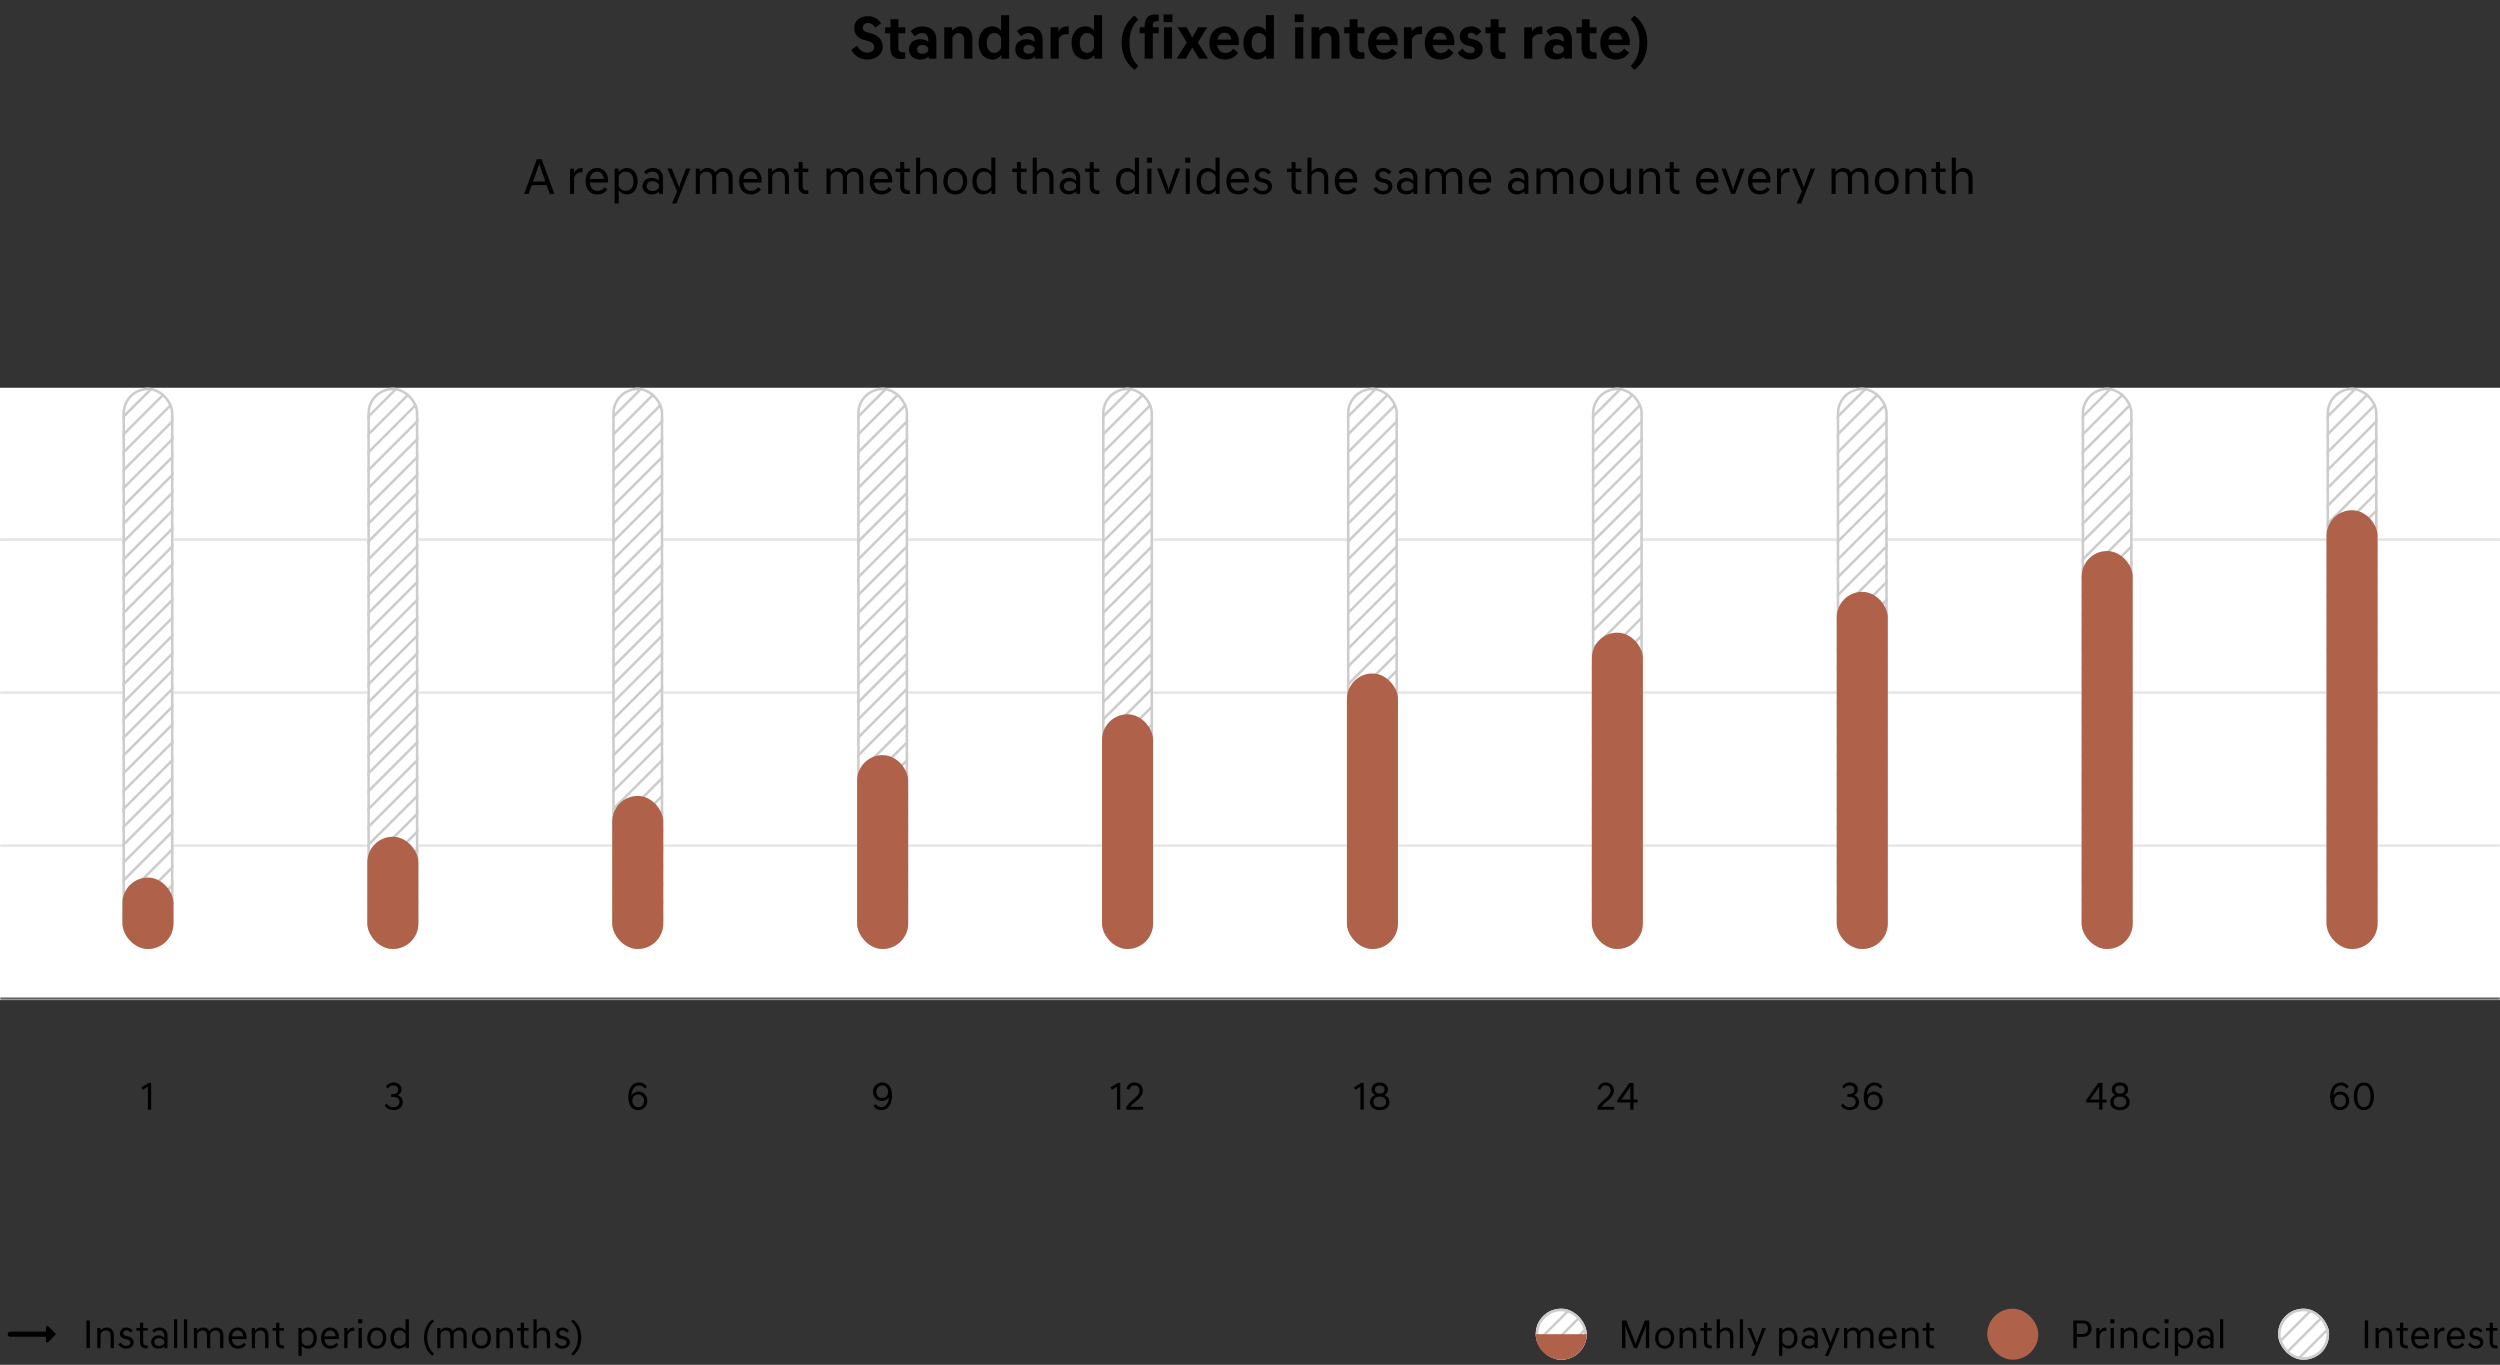 <svg width="980" height="535" viewBox="0 0 980 535" fill="none" xmlns="http://www.w3.org/2000/svg">
    <rect x="0" y="0" width="980" height="535" fill="#333333" stroke="none"/>
    <path d="M333.693 19.616L335.925 17.912C336.789 19.424 337.989 20.648 340.125 20.648C341.757 20.648 342.669 19.64 342.669 18.488C342.669 17.36 342.021 16.568 340.197 16.064L338.973 15.728C336.597 15.104 334.845 13.664 334.845 10.976C334.845 8.408 336.741 6.344 340.269 6.344C342.501 6.344 344.277 7.448 345.381 9.128L343.125 10.808C342.357 9.632 341.397 9.032 340.173 9.032C338.901 9.032 338.205 9.872 338.205 10.808C338.205 11.816 338.709 12.32 340.101 12.704L341.325 13.04C343.917 13.76 346.029 15.296 346.029 18.272C346.029 21.224 343.533 23.336 340.053 23.336C336.789 23.336 334.869 21.56 333.693 19.616ZM348.999 18.656V13.04H346.983V10.688H349.095V7.544H352.167V10.688H354.855V13.04H352.167V18.56C352.167 20 352.719 20.528 354.087 20.528H354.855V23C354.351 23.072 353.679 23.144 353.103 23.144C350.391 23.144 348.999 21.776 348.999 18.656ZM363.879 16.4V15.632C363.879 14.168 363.159 12.968 361.431 12.968C360.063 12.968 359.127 13.64 358.647 14.24L357.015 12.248C357.759 11.288 359.367 10.352 361.503 10.352C365.127 10.352 367.047 12.44 367.047 15.368V23H364.071V22.136C363.207 22.928 362.079 23.336 360.807 23.336C357.999 23.336 356.319 21.704 356.319 19.352C356.319 17 357.999 15.368 360.807 15.368C362.007 15.368 363.039 15.728 363.879 16.4ZM363.879 19.952V18.752C363.423 18.104 362.607 17.624 361.551 17.624C360.087 17.624 359.511 18.464 359.511 19.352C359.511 20.24 360.087 21.08 361.551 21.08C362.607 21.08 363.423 20.6 363.879 19.952ZM370.167 23V10.688H373.215V12.032C373.983 11.072 375.159 10.352 376.743 10.352C379.839 10.352 381.159 12.344 381.159 15.224V23H377.991V15.632C377.991 13.88 377.055 12.968 375.735 12.968C374.583 12.968 373.767 13.76 373.335 14.768V23H370.167ZM392.532 23V21.536C391.74 22.616 390.54 23.336 389.1 23.336C385.956 23.336 383.604 20.912 383.604 16.832C383.604 12.752 385.956 10.328 389.1 10.328C390.468 10.328 391.62 10.976 392.412 11.96V5.96H395.58V23H392.532ZM392.412 18.848V14.816C391.908 13.64 390.852 12.944 389.796 12.944C388.116 12.944 386.82 14.144 386.82 16.832C386.82 19.52 388.116 20.72 389.796 20.72C390.852 20.72 391.908 20.024 392.412 18.848ZM405.551 16.4V15.632C405.551 14.168 404.831 12.968 403.103 12.968C401.735 12.968 400.799 13.64 400.319 14.24L398.687 12.248C399.431 11.288 401.039 10.352 403.175 10.352C406.799 10.352 408.719 12.44 408.719 15.368V23H405.743V22.136C404.879 22.928 403.751 23.336 402.479 23.336C399.671 23.336 397.991 21.704 397.991 19.352C397.991 17 399.671 15.368 402.479 15.368C403.679 15.368 404.711 15.728 405.551 16.4ZM405.551 19.952V18.752C405.095 18.104 404.279 17.624 403.223 17.624C401.759 17.624 401.183 18.464 401.183 19.352C401.183 20.24 401.759 21.08 403.223 21.08C404.279 21.08 405.095 20.6 405.551 19.952ZM415.007 23H411.839V10.688H414.863V12.488C415.487 11.216 416.735 10.352 418.151 10.352C418.463 10.352 418.703 10.376 418.967 10.4V13.376H418.271C416.855 13.376 415.631 13.808 415.007 15.32V23ZM428.977 23V21.536C428.185 22.616 426.985 23.336 425.545 23.336C422.401 23.336 420.049 20.912 420.049 16.832C420.049 12.752 422.401 10.328 425.545 10.328C426.913 10.328 428.065 10.976 428.857 11.96V5.96H432.025V23H428.977ZM428.857 18.848V14.816C428.353 13.64 427.297 12.944 426.241 12.944C424.561 12.944 423.265 14.144 423.265 16.832C423.265 19.52 424.561 20.72 426.241 20.72C427.297 20.72 428.353 20.024 428.857 18.848ZM444.779 6.08L446.195 7.664C444.083 9.728 442.763 12.248 442.763 16.736C442.763 21.224 444.083 23.744 446.195 25.808L444.779 27.392C442.499 25.76 439.691 22.448 439.691 16.736C439.691 11.024 442.499 7.712 444.779 6.08ZM448.728 23V13.04H446.76V10.688H448.728V9.848C448.728 7.472 450.024 5.672 452.736 5.672C453.264 5.672 453.72 5.696 454.224 5.768V8.264H453.72C452.4 8.264 451.896 8.72 451.896 9.896V10.688H454.224V13.04H451.896V23H448.728ZM456.277 23V10.688H459.445V23H456.277ZM456.133 8.672V5.648H459.589V8.672H456.133ZM461.642 10.688H465.146L467.402 14.696L469.658 10.688H473.162V10.784L469.562 16.688L473.546 22.928V23H469.994L467.402 18.608L464.81 23H461.258V22.928L465.242 16.688L461.642 10.784V10.688ZM485.568 17.696H477.192C477.432 19.52 478.464 20.768 480.36 20.768C481.776 20.768 482.736 20.12 483.408 19.04L485.376 20.672C483.984 22.52 482.304 23.336 480.12 23.336C476.568 23.336 474.072 20.816 474.072 16.88C474.072 12.728 476.856 10.352 480.024 10.352C483.312 10.352 485.664 12.896 485.664 16.424C485.664 16.808 485.616 17.336 485.568 17.696ZM477.24 15.536H482.616C482.424 13.688 481.44 12.824 480.024 12.824C478.536 12.824 477.552 13.736 477.24 15.536ZM496.337 23V21.536C495.545 22.616 494.345 23.336 492.905 23.336C489.761 23.336 487.409 20.912 487.409 16.832C487.409 12.752 489.761 10.328 492.905 10.328C494.273 10.328 495.425 10.976 496.217 11.96V5.96H499.385V23H496.337ZM496.217 18.848V14.816C495.713 13.64 494.657 12.944 493.601 12.944C491.921 12.944 490.625 14.144 490.625 16.832C490.625 19.52 491.921 20.72 493.601 20.72C494.657 20.72 495.713 20.024 496.217 18.848ZM507.698 23V10.688H510.866V23H507.698ZM507.554 8.672V5.648H511.01V8.672H507.554ZM514.12 23V10.688H517.168V12.032C517.936 11.072 519.112 10.352 520.696 10.352C523.792 10.352 525.112 12.344 525.112 15.224V23H521.944V15.632C521.944 13.88 521.008 12.968 519.688 12.968C518.536 12.968 517.72 13.76 517.288 14.768V23H514.12ZM528.975 18.656V13.04H526.959V10.688H529.071V7.544H532.143V10.688H534.831V13.04H532.143V18.56C532.143 20 532.695 20.528 534.063 20.528H534.831V23C534.327 23.072 533.655 23.144 533.079 23.144C530.367 23.144 528.975 21.776 528.975 18.656ZM547.795 17.696H539.419C539.659 19.52 540.691 20.768 542.587 20.768C544.003 20.768 544.963 20.12 545.635 19.04L547.603 20.672C546.211 22.52 544.531 23.336 542.347 23.336C538.795 23.336 536.299 20.816 536.299 16.88C536.299 12.728 539.083 10.352 542.251 10.352C545.539 10.352 547.891 12.896 547.891 16.424C547.891 16.808 547.843 17.336 547.795 17.696ZM539.467 15.536H544.843C544.651 13.688 543.667 12.824 542.251 12.824C540.763 12.824 539.779 13.736 539.467 15.536ZM553.499 23H550.331V10.688H553.355V12.488C553.979 11.216 555.227 10.352 556.643 10.352C556.955 10.352 557.195 10.376 557.459 10.4V13.376H556.763C555.347 13.376 554.123 13.808 553.499 15.32V23ZM570.013 17.696H561.637C561.877 19.52 562.909 20.768 564.805 20.768C566.221 20.768 567.181 20.12 567.853 19.04L569.821 20.672C568.429 22.52 566.749 23.336 564.565 23.336C561.013 23.336 558.517 20.816 558.517 16.88C558.517 12.728 561.301 10.352 564.469 10.352C567.757 10.352 570.109 12.896 570.109 16.424C570.109 16.808 570.061 17.336 570.013 17.696ZM561.685 15.536H567.061C566.869 13.688 565.885 12.824 564.469 12.824C562.981 12.824 561.997 13.736 561.685 15.536ZM580.71 12.368L578.766 14.048C578.142 13.28 577.518 12.824 576.63 12.824C575.886 12.824 575.334 13.328 575.334 13.976C575.334 14.576 575.622 14.96 576.486 15.176L577.398 15.392C579.99 15.992 581.238 17.12 581.238 19.376C581.238 21.536 579.342 23.336 576.318 23.336C574.182 23.336 572.526 22.352 571.422 20.792L573.318 19.016C574.158 20.312 575.19 20.864 576.438 20.864C577.422 20.864 578.142 20.36 578.142 19.568C578.142 18.776 577.662 18.416 576.438 18.128L575.502 17.912C573.39 17.432 572.238 16.208 572.238 14.168C572.238 12.128 573.822 10.352 576.678 10.352C578.55 10.352 579.87 11.216 580.71 12.368ZM584.264 18.656V13.04H582.248V10.688H584.36V7.544H587.432V10.688H590.12V13.04H587.432V18.56C587.432 20 587.984 20.528 589.352 20.528H590.12V23C589.616 23.072 588.944 23.144 588.368 23.144C585.656 23.144 584.264 21.776 584.264 18.656ZM600.655 23H597.487V10.688H600.511V12.488C601.135 11.216 602.383 10.352 603.799 10.352C604.111 10.352 604.351 10.376 604.615 10.4V13.376H603.919C602.503 13.376 601.279 13.808 600.655 15.32V23ZM613.019 16.4V15.632C613.019 14.168 612.299 12.968 610.571 12.968C609.203 12.968 608.267 13.64 607.787 14.24L606.155 12.248C606.899 11.288 608.507 10.352 610.643 10.352C614.267 10.352 616.187 12.44 616.187 15.368V23H613.211V22.136C612.347 22.928 611.219 23.336 609.947 23.336C607.139 23.336 605.459 21.704 605.459 19.352C605.459 17 607.139 15.368 609.947 15.368C611.147 15.368 612.179 15.728 613.019 16.4ZM613.019 19.952V18.752C612.563 18.104 611.747 17.624 610.691 17.624C609.227 17.624 608.651 18.464 608.651 19.352C608.651 20.24 609.227 21.08 610.691 21.08C611.747 21.08 612.563 20.6 613.019 19.952ZM619.983 18.656V13.04H617.967V10.688H620.079V7.544H623.151V10.688H625.839V13.04H623.151V18.56C623.151 20 623.703 20.528 625.071 20.528H625.839V23C625.335 23.072 624.663 23.144 624.087 23.144C621.375 23.144 619.983 21.776 619.983 18.656ZM638.803 17.696H630.427C630.667 19.52 631.699 20.768 633.595 20.768C635.011 20.768 635.971 20.12 636.643 19.04L638.611 20.672C637.219 22.52 635.539 23.336 633.355 23.336C629.803 23.336 627.307 20.816 627.307 16.88C627.307 12.728 630.091 10.352 633.259 10.352C636.547 10.352 638.899 12.896 638.899 16.424C638.899 16.808 638.851 17.336 638.803 17.696ZM630.475 15.536H635.851C635.659 13.688 634.675 12.824 633.259 12.824C631.771 12.824 630.787 13.736 630.475 15.536ZM640.64 27.392L639.224 25.808C641.336 23.744 642.656 21.224 642.656 16.736C642.656 12.248 641.336 9.728 639.224 7.664L640.64 6.08C642.92 7.712 645.728 11.024 645.728 16.736C645.728 22.448 642.92 25.76 640.64 27.392Z" fill="black"/>
    <path d="M205.455 76L210.455 62.4H212.315L217.295 76H215.515L214.295 72.58H208.435L207.235 76H205.455ZM210.815 65.84L208.935 71.16H213.795L211.935 65.84C211.655 65.04 211.415 64.26 211.415 63.96H211.355C211.355 64.26 211.115 65.04 210.815 65.84ZM223.456 76V66.08H224.996V67.86C225.536 66.76 226.516 65.86 227.936 65.86C228.076 65.86 228.216 65.86 228.356 65.9V67.52H227.816C226.496 67.52 225.536 68.24 225.056 69.74V76H223.456ZM238.315 71.54H231.235C231.375 73.6 232.455 74.8 234.215 74.8C235.435 74.8 236.435 74.28 237.015 73.34L238.095 74.24C237.355 75.36 236.075 76.22 234.115 76.22C231.295 76.22 229.555 74.22 229.555 71.04C229.555 67.88 231.335 65.86 234.055 65.86C236.715 65.86 238.375 67.94 238.375 70.76C238.375 71.02 238.355 71.3 238.315 71.54ZM231.255 70.18H236.695C236.595 68.4 235.555 67.28 234.055 67.28C232.535 67.28 231.495 68.32 231.255 70.18ZM240.937 79.76V66.08H242.477V67.5C243.197 66.5 244.357 65.86 245.637 65.86C248.277 65.86 249.957 67.98 249.957 71.04C249.957 74.1 248.277 76.22 245.637 76.22C244.397 76.22 243.257 75.62 242.537 74.68V79.76H240.937ZM242.537 69.08V73.02C242.997 74.08 244.057 74.8 245.297 74.8C247.177 74.8 248.297 73.38 248.297 71.04C248.297 68.7 247.177 67.28 245.297 67.28C244.057 67.28 242.997 68.02 242.537 69.08ZM258.277 70.86V69.86C258.277 68.42 257.497 67.28 255.857 67.28C254.677 67.28 254.077 67.7 253.357 68.4L252.437 67.36C253.157 66.6 254.157 65.86 255.897 65.86C258.497 65.86 259.877 67.44 259.877 69.74V76H258.337V75.02C257.597 75.82 256.577 76.22 255.517 76.22C253.277 76.22 251.857 74.76 251.857 72.96C251.857 71.16 253.277 69.7 255.517 69.7C256.557 69.7 257.557 70.1 258.277 70.86ZM258.277 73.64V72.28C257.757 71.4 256.637 71.04 255.737 71.04C254.117 71.04 253.477 72.06 253.477 72.96C253.477 73.86 254.117 74.88 255.737 74.88C256.637 74.88 257.757 74.54 258.277 73.64ZM263.414 79.76L265.454 75L261.614 66.08H263.334L265.614 71.76C265.914 72.5 266.174 73.24 266.174 73.54H266.234C266.334 73.02 266.494 72.5 266.774 71.76L268.894 66.08H270.634L265.154 79.76H263.414ZM272.753 76V66.08H274.293V67.44C274.813 66.66 275.933 65.86 277.313 65.86C278.773 65.86 279.813 66.48 280.353 67.62C280.833 66.78 282.073 65.86 283.633 65.86C285.913 65.86 287.193 67.32 287.193 69.78V76H285.593V69.94C285.593 68.18 284.773 67.28 283.333 67.28C281.993 67.28 281.053 68.12 280.773 69.06V76H279.173V69.94C279.173 68.18 278.353 67.28 276.913 67.28C275.573 67.28 274.633 68.12 274.353 69.06V76H272.753ZM298.491 71.54H291.411C291.551 73.6 292.631 74.8 294.391 74.8C295.611 74.8 296.611 74.28 297.191 73.34L298.271 74.24C297.531 75.36 296.251 76.22 294.291 76.22C291.471 76.22 289.731 74.22 289.731 71.04C289.731 67.88 291.511 65.86 294.231 65.86C296.891 65.86 298.551 67.94 298.551 70.76C298.551 71.02 298.531 71.3 298.491 71.54ZM291.431 70.18H296.871C296.771 68.4 295.731 67.28 294.231 67.28C292.711 67.28 291.671 68.32 291.431 70.18ZM301.113 76V66.08H302.653V67.44C303.173 66.66 304.293 65.86 305.673 65.86C307.973 65.86 309.273 67.34 309.273 69.82V76H307.673V69.98C307.673 68.2 306.793 67.28 305.273 67.28C303.933 67.28 302.993 68.12 302.713 69.06V76H301.113ZM313.043 72.84V67.44H311.263V66.08H313.063V63.5H314.643V66.08H316.863V67.44H314.643V72.84C314.643 74.2 315.243 74.66 316.583 74.66H316.863V76.02C316.663 76.06 316.403 76.08 316.143 76.08C314.103 76.08 313.043 75.08 313.043 72.84ZM323.984 76V66.08H325.524V67.44C326.044 66.66 327.164 65.86 328.544 65.86C330.004 65.86 331.044 66.48 331.584 67.62C332.064 66.78 333.304 65.86 334.864 65.86C337.144 65.86 338.424 67.32 338.424 69.78V76H336.824V69.94C336.824 68.18 336.004 67.28 334.564 67.28C333.224 67.28 332.284 68.12 332.004 69.06V76H330.404V69.94C330.404 68.18 329.584 67.28 328.144 67.28C326.804 67.28 325.864 68.12 325.584 69.06V76H323.984ZM349.721 71.54H342.641C342.781 73.6 343.861 74.8 345.621 74.8C346.841 74.8 347.841 74.28 348.421 73.34L349.501 74.24C348.761 75.36 347.481 76.22 345.521 76.22C342.701 76.22 340.961 74.22 340.961 71.04C340.961 67.88 342.741 65.86 345.461 65.86C348.121 65.86 349.781 67.94 349.781 70.76C349.781 71.02 349.761 71.3 349.721 71.54ZM342.661 70.18H348.101C348.001 68.4 346.961 67.28 345.461 67.28C343.941 67.28 342.901 68.32 342.661 70.18ZM352.867 72.84V67.44H351.087V66.08H352.887V63.5H354.467V66.08H356.687V67.44H354.467V72.84C354.467 74.2 355.067 74.66 356.407 74.66H356.687V76.02C356.487 76.06 356.227 76.08 355.967 76.08C353.927 76.08 352.867 75.08 352.867 72.84ZM359.101 76V61.8H360.701V67.34C361.241 66.6 362.341 65.86 363.661 65.86C365.961 65.86 367.261 67.34 367.261 69.82V76H365.661V69.98C365.661 68.2 364.781 67.28 363.261 67.28C361.921 67.28 360.981 68.12 360.701 69.06V76H359.101ZM374.469 74.8C376.309 74.8 377.489 73.4 377.489 71.04C377.489 68.68 376.309 67.28 374.469 67.28C372.629 67.28 371.449 68.68 371.449 71.04C371.449 73.4 372.629 74.8 374.469 74.8ZM374.469 65.86C377.309 65.86 379.149 67.98 379.149 71.04C379.149 74.1 377.309 76.22 374.469 76.22C371.629 76.22 369.789 74.1 369.789 71.04C369.789 67.98 371.629 65.86 374.469 65.86ZM388.656 76V74.6C387.916 75.6 386.756 76.22 385.496 76.22C382.856 76.22 381.176 74.1 381.176 71.04C381.176 67.98 382.856 65.86 385.496 65.86C386.736 65.86 387.856 66.46 388.596 67.42V61.8H390.196V76H388.656ZM388.596 73.02V69.08C388.136 68.02 387.076 67.28 385.836 67.28C383.956 67.28 382.836 68.7 382.836 71.04C382.836 73.38 383.956 74.8 385.836 74.8C387.076 74.8 388.136 74.08 388.596 73.02ZM398.59 72.84V67.44H396.81V66.08H398.61V63.5H400.19V66.08H402.41V67.44H400.19V72.84C400.19 74.2 400.79 74.66 402.13 74.66H402.41V76.02C402.21 76.06 401.95 76.08 401.69 76.08C399.65 76.08 398.59 75.08 398.59 72.84ZM404.824 76V61.8H406.424V67.34C406.964 66.6 408.064 65.86 409.384 65.86C411.684 65.86 412.984 67.34 412.984 69.82V76H411.384V69.98C411.384 68.2 410.504 67.28 408.984 67.28C407.644 67.28 406.704 68.12 406.424 69.06V76H404.824ZM421.812 70.86V69.86C421.812 68.42 421.032 67.28 419.392 67.28C418.212 67.28 417.612 67.7 416.892 68.4L415.972 67.36C416.692 66.6 417.692 65.86 419.432 65.86C422.032 65.86 423.412 67.44 423.412 69.74V76H421.872V75.02C421.132 75.82 420.112 76.22 419.052 76.22C416.812 76.22 415.392 74.76 415.392 72.96C415.392 71.16 416.812 69.7 419.052 69.7C420.092 69.7 421.092 70.1 421.812 70.86ZM421.812 73.64V72.28C421.292 71.4 420.172 71.04 419.272 71.04C417.652 71.04 417.012 72.06 417.012 72.96C417.012 73.86 417.652 74.88 419.272 74.88C420.172 74.88 421.292 74.54 421.812 73.64ZM427.145 72.84V67.44H425.365V66.08H427.165V63.5H428.745V66.08H430.965V67.44H428.745V72.84C428.745 74.2 429.345 74.66 430.685 74.66H430.965V76.02C430.765 76.06 430.505 76.08 430.245 76.08C428.205 76.08 427.145 75.08 427.145 72.84ZM444.945 76V74.6C444.205 75.6 443.045 76.22 441.785 76.22C439.145 76.22 437.465 74.1 437.465 71.04C437.465 67.98 439.145 65.86 441.785 65.86C443.025 65.86 444.145 66.46 444.885 67.42V61.8H446.485V76H444.945ZM444.885 73.02V69.08C444.425 68.02 443.365 67.28 442.125 67.28C440.245 67.28 439.125 68.7 439.125 71.04C439.125 73.38 440.245 74.8 442.125 74.8C443.365 74.8 444.425 74.08 444.885 73.02ZM449.765 66.08H451.365V76H449.765V66.08ZM449.565 61.8H451.565V63.8H449.565V61.8ZM457.308 76L453.548 66.08H455.248L457.528 72.48C457.808 73.26 458.068 74.04 458.068 74.34H458.128C458.128 74.04 458.368 73.26 458.648 72.48L460.928 66.08H462.628L458.868 76H457.308ZM464.804 66.08H466.404V76H464.804V66.08ZM464.604 61.8H466.604V63.8H464.604V61.8ZM476.547 76V74.6C475.807 75.6 474.647 76.22 473.387 76.22C470.747 76.22 469.067 74.1 469.067 71.04C469.067 67.98 470.747 65.86 473.387 65.86C474.627 65.86 475.747 66.46 476.487 67.42V61.8H478.087V76H476.547ZM476.487 73.02V69.08C476.027 68.02 474.967 67.28 473.727 67.28C471.847 67.28 470.727 68.7 470.727 71.04C470.727 73.38 471.847 74.8 473.727 74.8C474.967 74.8 476.027 74.08 476.487 73.02ZM489.507 71.54H482.427C482.567 73.6 483.647 74.8 485.407 74.8C486.627 74.8 487.627 74.28 488.207 73.34L489.287 74.24C488.547 75.36 487.267 76.22 485.307 76.22C482.487 76.22 480.747 74.22 480.747 71.04C480.747 67.88 482.527 65.86 485.247 65.86C487.907 65.86 489.567 67.94 489.567 70.76C489.567 71.02 489.547 71.3 489.507 71.54ZM482.447 70.18H487.887C487.787 68.4 486.747 67.28 485.247 67.28C483.727 67.28 482.687 68.32 482.447 70.18ZM498.208 67.48L497.168 68.38C496.588 67.56 495.848 67.22 495.008 67.22C494.028 67.22 493.508 67.86 493.508 68.58C493.508 69.32 493.968 69.76 494.788 69.94L495.628 70.12C497.508 70.52 498.628 71.38 498.628 73.12C498.628 74.72 497.248 76.22 494.888 76.22C493.148 76.22 491.868 75.24 491.148 74.16L492.188 73.2C492.768 74.08 493.688 74.86 494.928 74.86C496.188 74.86 497.008 74.22 497.008 73.22C497.008 72.3 496.268 71.86 495.168 71.62L494.328 71.44C492.768 71.1 491.888 70.18 491.888 68.74C491.888 67.22 493.028 65.86 495.068 65.86C496.448 65.86 497.548 66.5 498.208 67.48ZM506.285 72.84V67.44H504.505V66.08H506.305V63.5H507.885V66.08H510.105V67.44H507.885V72.84C507.885 74.2 508.485 74.66 509.825 74.66H510.105V76.02C509.905 76.06 509.645 76.08 509.385 76.08C507.345 76.08 506.285 75.08 506.285 72.84ZM512.519 76V61.8H514.119V67.34C514.659 66.6 515.759 65.86 517.079 65.86C519.379 65.86 520.679 67.34 520.679 69.82V76H519.079V69.98C519.079 68.2 518.199 67.28 516.679 67.28C515.339 67.28 514.399 68.12 514.119 69.06V76H512.519ZM531.987 71.54H524.907C525.047 73.6 526.127 74.8 527.887 74.8C529.107 74.8 530.107 74.28 530.687 73.34L531.767 74.24C531.027 75.36 529.747 76.22 527.787 76.22C524.967 76.22 523.227 74.22 523.227 71.04C523.227 67.88 525.007 65.86 527.727 65.86C530.387 65.86 532.047 67.94 532.047 70.76C532.047 71.02 532.027 71.3 531.987 71.54ZM524.927 70.18H530.367C530.267 68.4 529.227 67.28 527.727 67.28C526.207 67.28 525.167 68.32 524.927 70.18ZM545.396 67.48L544.356 68.38C543.776 67.56 543.036 67.22 542.196 67.22C541.216 67.22 540.696 67.86 540.696 68.58C540.696 69.32 541.156 69.76 541.976 69.94L542.816 70.12C544.696 70.52 545.816 71.38 545.816 73.12C545.816 74.72 544.436 76.22 542.076 76.22C540.336 76.22 539.056 75.24 538.336 74.16L539.376 73.2C539.956 74.08 540.876 74.86 542.116 74.86C543.376 74.86 544.196 74.22 544.196 73.22C544.196 72.3 543.456 71.86 542.356 71.62L541.516 71.44C539.956 71.1 539.076 70.18 539.076 68.74C539.076 67.22 540.216 65.86 542.256 65.86C543.636 65.86 544.736 66.5 545.396 67.48ZM554.019 70.86V69.86C554.019 68.42 553.239 67.28 551.599 67.28C550.419 67.28 549.819 67.7 549.099 68.4L548.179 67.36C548.899 66.6 549.899 65.86 551.639 65.86C554.239 65.86 555.619 67.44 555.619 69.74V76H554.079V75.02C553.339 75.82 552.319 76.22 551.259 76.22C549.019 76.22 547.599 74.76 547.599 72.96C547.599 71.16 549.019 69.7 551.259 69.7C552.299 69.7 553.299 70.1 554.019 70.86ZM554.019 73.64V72.28C553.499 71.4 552.379 71.04 551.479 71.04C549.859 71.04 549.219 72.06 549.219 72.96C549.219 73.86 549.859 74.88 551.479 74.88C552.379 74.88 553.499 74.54 554.019 73.64ZM558.788 76V66.08H560.328V67.44C560.848 66.66 561.968 65.86 563.348 65.86C564.808 65.86 565.848 66.48 566.388 67.62C566.868 66.78 568.108 65.86 569.668 65.86C571.948 65.86 573.228 67.32 573.228 69.78V76H571.628V69.94C571.628 68.18 570.808 67.28 569.368 67.28C568.028 67.28 567.088 68.12 566.808 69.06V76H565.208V69.94C565.208 68.18 564.388 67.28 562.948 67.28C561.608 67.28 560.668 68.12 560.388 69.06V76H558.788ZM584.526 71.54H577.446C577.586 73.6 578.666 74.8 580.426 74.8C581.646 74.8 582.646 74.28 583.226 73.34L584.306 74.24C583.566 75.36 582.286 76.22 580.326 76.22C577.506 76.22 575.766 74.22 575.766 71.04C575.766 67.88 577.546 65.86 580.266 65.86C582.926 65.86 584.586 67.94 584.586 70.76C584.586 71.02 584.566 71.3 584.526 71.54ZM577.466 70.18H582.906C582.806 68.4 581.766 67.28 580.266 67.28C578.746 67.28 577.706 68.32 577.466 70.18ZM597.515 70.86V69.86C597.515 68.42 596.735 67.28 595.095 67.28C593.915 67.28 593.315 67.7 592.595 68.4L591.675 67.36C592.395 66.6 593.395 65.86 595.135 65.86C597.735 65.86 599.115 67.44 599.115 69.74V76H597.575V75.02C596.835 75.82 595.815 76.22 594.755 76.22C592.515 76.22 591.095 74.76 591.095 72.96C591.095 71.16 592.515 69.7 594.755 69.7C595.795 69.7 596.795 70.1 597.515 70.86ZM597.515 73.64V72.28C596.995 71.4 595.875 71.04 594.975 71.04C593.355 71.04 592.715 72.06 592.715 72.96C592.715 73.86 593.355 74.88 594.975 74.88C595.875 74.88 596.995 74.54 597.515 73.64ZM602.285 76V66.08H603.825V67.44C604.345 66.66 605.465 65.86 606.845 65.86C608.305 65.86 609.345 66.48 609.885 67.62C610.365 66.78 611.605 65.86 613.165 65.86C615.445 65.86 616.725 67.32 616.725 69.78V76H615.125V69.94C615.125 68.18 614.305 67.28 612.865 67.28C611.525 67.28 610.585 68.12 610.305 69.06V76H608.705V69.94C608.705 68.18 607.885 67.28 606.445 67.28C605.105 67.28 604.165 68.12 603.885 69.06V76H602.285ZM623.922 74.8C625.762 74.8 626.942 73.4 626.942 71.04C626.942 68.68 625.762 67.28 623.922 67.28C622.082 67.28 620.902 68.68 620.902 71.04C620.902 73.4 622.082 74.8 623.922 74.8ZM623.922 65.86C626.762 65.86 628.602 67.98 628.602 71.04C628.602 74.1 626.762 76.22 623.922 76.22C621.082 76.22 619.242 74.1 619.242 71.04C619.242 67.98 621.082 65.86 623.922 65.86ZM639.289 66.08V76H637.749V74.66C637.209 75.44 636.109 76.22 634.729 76.22C632.429 76.22 631.129 74.74 631.129 72.26V66.08H632.729V72.1C632.729 73.88 633.609 74.8 635.129 74.8C636.469 74.8 637.389 73.96 637.689 73.02V66.08H639.289ZM642.578 76V66.08H644.118V67.44C644.638 66.66 645.758 65.86 647.138 65.86C649.438 65.86 650.738 67.34 650.738 69.82V76H649.138V69.98C649.138 68.2 648.258 67.28 646.738 67.28C645.398 67.28 644.458 68.12 644.178 69.06V76H642.578ZM654.508 72.84V67.44H652.728V66.08H654.528V63.5H656.108V66.08H658.328V67.44H656.108V72.84C656.108 74.2 656.708 74.66 658.048 74.66H658.328V76.02C658.128 76.06 657.868 76.08 657.608 76.08C655.568 76.08 654.508 75.08 654.508 72.84ZM673.589 71.54H666.509C666.649 73.6 667.729 74.8 669.489 74.8C670.709 74.8 671.709 74.28 672.289 73.34L673.369 74.24C672.629 75.36 671.349 76.22 669.389 76.22C666.569 76.22 664.829 74.22 664.829 71.04C664.829 67.88 666.609 65.86 669.329 65.86C671.989 65.86 673.649 67.94 673.649 70.76C673.649 71.02 673.629 71.3 673.589 71.54ZM666.529 70.18H671.969C671.869 68.4 670.829 67.28 669.329 67.28C667.809 67.28 666.769 68.32 666.529 70.18ZM678.597 76L674.837 66.08H676.537L678.817 72.48C679.097 73.26 679.357 74.04 679.357 74.34H679.417C679.417 74.04 679.657 73.26 679.937 72.48L682.217 66.08H683.917L680.157 76H678.597ZM693.96 71.54H686.88C687.02 73.6 688.1 74.8 689.86 74.8C691.08 74.8 692.08 74.28 692.66 73.34L693.74 74.24C693 75.36 691.72 76.22 689.76 76.22C686.94 76.22 685.2 74.22 685.2 71.04C685.2 67.88 686.98 65.86 689.7 65.86C692.36 65.86 694.02 67.94 694.02 70.76C694.02 71.02 694 71.3 693.96 71.54ZM686.9 70.18H692.34C692.24 68.4 691.2 67.28 689.7 67.28C688.18 67.28 687.14 68.32 686.9 70.18ZM696.581 76V66.08H698.121V67.86C698.661 66.76 699.641 65.86 701.061 65.86C701.201 65.86 701.341 65.86 701.481 65.9V67.52H700.941C699.621 67.52 698.661 68.24 698.181 69.74V76H696.581ZM704.293 79.76L706.333 75L702.493 66.08H704.213L706.493 71.76C706.793 72.5 707.053 73.24 707.053 73.54H707.113C707.213 73.02 707.373 72.5 707.653 71.76L709.773 66.08H711.513L706.033 79.76H704.293ZM717.968 76V66.08H719.508V67.44C720.028 66.66 721.148 65.86 722.528 65.86C723.988 65.86 725.028 66.48 725.568 67.62C726.048 66.78 727.288 65.86 728.848 65.86C731.128 65.86 732.408 67.32 732.408 69.78V76H730.808V69.94C730.808 68.18 729.988 67.28 728.548 67.28C727.208 67.28 726.268 68.12 725.988 69.06V76H724.388V69.94C724.388 68.18 723.568 67.28 722.128 67.28C720.788 67.28 719.848 68.12 719.568 69.06V76H717.968ZM739.606 74.8C741.446 74.8 742.626 73.4 742.626 71.04C742.626 68.68 741.446 67.28 739.606 67.28C737.766 67.28 736.586 68.68 736.586 71.04C736.586 73.4 737.766 74.8 739.606 74.8ZM739.606 65.86C742.446 65.86 744.286 67.98 744.286 71.04C744.286 74.1 742.446 76.22 739.606 76.22C736.766 76.22 734.926 74.1 734.926 71.04C734.926 67.98 736.766 65.86 739.606 65.86ZM746.933 76V66.08H748.473V67.44C748.993 66.66 750.113 65.86 751.493 65.86C753.793 65.86 755.093 67.34 755.093 69.82V76H753.493V69.98C753.493 68.2 752.613 67.28 751.093 67.28C749.753 67.28 748.813 68.12 748.533 69.06V76H746.933ZM758.863 72.84V67.44H757.083V66.08H758.883V63.5H760.463V66.08H762.683V67.44H760.463V72.84C760.463 74.2 761.063 74.66 762.403 74.66H762.683V76.02C762.483 76.06 762.223 76.08 761.963 76.08C759.923 76.08 758.863 75.08 758.863 72.84ZM765.097 76V61.8H766.697V67.34C767.237 66.6 768.337 65.86 769.657 65.86C771.957 65.86 773.257 67.34 773.257 69.82V76H771.657V69.98C771.657 68.2 770.777 67.28 769.257 67.28C767.917 67.28 766.977 68.12 766.697 69.06V76H765.097Z" fill="black"/>
    <mask id="path-3-inside-1_288_36923" fill="white">
    <path d="M0 152H980V212H0V152Z"/>
    </mask>
    <path d="M0 152H980V212H0V152Z" fill="white"/>
    <path d="M980 211H0V213H980V211Z" fill="#E5E5E5" mask="url(#path-3-inside-1_288_36923)"/>
    <mask id="path-5-inside-2_288_36923" fill="white">
    <path d="M0 212H980V272H0V212Z"/>
    </mask>
    <path d="M0 212H980V272H0V212Z" fill="white"/>
    <path d="M980 271H0V273H980V271Z" fill="#E5E5E5" mask="url(#path-5-inside-2_288_36923)"/>
    <mask id="path-7-inside-3_288_36923" fill="white">
    <path d="M0 272H980V332H0V272Z"/>
    </mask>
    <path d="M0 272H980V332H0V272Z" fill="white"/>
    <path d="M980 331H0V333H980V331Z" fill="#E5E5E5" mask="url(#path-7-inside-3_288_36923)"/>
    <mask id="path-9-inside-4_288_36923" fill="white">
    <path d="M0 332H980V392H0V332Z"/>
    </mask>
    <path d="M0 332H980V392H0V332Z" fill="white"/>
    <path d="M980 391H0V393H980V391Z" fill="#666666" mask="url(#path-9-inside-4_288_36923)"/>
    <g clip-path="url(#clip0_288_36923)">
    <rect x="48" y="152" width="20" height="220" rx="10" fill="white"/>
    <g clip-path="url(#clip1_288_36923)">
    <line x1="43.646" y1="286.787" x2="71.931" y2="258.503" stroke="#CCCCCC"/>
    <line x1="43.646" y1="293.928" x2="71.931" y2="265.643" stroke="#CCCCCC"/>
    <line x1="43.646" y1="300.928" x2="71.931" y2="272.643" stroke="#CCCCCC"/>
    <line x1="43.646" y1="154.076" x2="71.931" y2="125.792" stroke="#CCCCCC"/>
    <line x1="43.646" y1="307.928" x2="71.931" y2="279.643" stroke="#CCCCCC"/>
    <line x1="43.646" y1="161.076" x2="71.931" y2="132.792" stroke="#CCCCCC"/>
    <line x1="43.646" y1="314.928" x2="71.931" y2="286.643" stroke="#CCCCCC"/>
    <line x1="43.646" y1="168.076" x2="71.931" y2="139.792" stroke="#CCCCCC"/>
    <line x1="43.646" y1="321.928" x2="71.931" y2="293.643" stroke="#CCCCCC"/>
    <line x1="43.646" y1="175.076" x2="71.931" y2="146.792" stroke="#CCCCCC"/>
    <line x1="43.646" y1="328.928" x2="71.931" y2="300.643" stroke="#CCCCCC"/>
    <line x1="43.646" y1="182.076" x2="71.931" y2="153.792" stroke="#CCCCCC"/>
    <line x1="43.646" y1="335.928" x2="71.931" y2="307.643" stroke="#CCCCCC"/>
    <line x1="43.646" y1="189.076" x2="71.931" y2="160.792" stroke="#CCCCCC"/>
    <line x1="43.646" y1="342.928" x2="71.931" y2="314.643" stroke="#CCCCCC"/>
    <line x1="43.646" y1="196.076" x2="71.931" y2="167.792" stroke="#CCCCCC"/>
    <line x1="43.646" y1="349.928" x2="71.931" y2="321.643" stroke="#CCCCCC"/>
    <line x1="43.646" y1="203.076" x2="71.931" y2="174.792" stroke="#CCCCCC"/>
    <line x1="43.646" y1="356.928" x2="71.931" y2="328.643" stroke="#CCCCCC"/>
    <line x1="43.646" y1="210.076" x2="71.931" y2="181.792" stroke="#CCCCCC"/>
    <line x1="43.646" y1="363.928" x2="71.931" y2="335.643" stroke="#CCCCCC"/>
    <line x1="43.646" y1="217.076" x2="71.931" y2="188.792" stroke="#CCCCCC"/>
    <line x1="43.646" y1="370.928" x2="71.931" y2="342.643" stroke="#CCCCCC"/>
    <line x1="43.646" y1="224.076" x2="71.931" y2="195.792" stroke="#CCCCCC"/>
    <line x1="43.646" y1="377.928" x2="71.931" y2="349.643" stroke="#CCCCCC"/>
    <line x1="43.646" y1="231.076" x2="71.931" y2="202.792" stroke="#CCCCCC"/>
    <line x1="43.646" y1="384.928" x2="71.931" y2="356.643" stroke="#CCCCCC"/>
    <line x1="43.646" y1="238.076" x2="71.931" y2="209.792" stroke="#CCCCCC"/>
    <line x1="43.646" y1="391.928" x2="71.931" y2="363.643" stroke="#CCCCCC"/>
    <line x1="43.646" y1="245.076" x2="71.931" y2="216.792" stroke="#CCCCCC"/>
    <line x1="43.646" y1="398.928" x2="71.931" y2="370.643" stroke="#CCCCCC"/>
    <line x1="43.646" y1="252.076" x2="71.931" y2="223.792" stroke="#CCCCCC"/>
    <line x1="43.646" y1="259.076" x2="71.931" y2="230.792" stroke="#CCCCCC"/>
    <line x1="43.646" y1="266.076" x2="71.931" y2="237.792" stroke="#CCCCCC"/>
    <line x1="43.646" y1="273.076" x2="71.931" y2="244.792" stroke="#CCCCCC"/>
    <line x1="43.646" y1="280.076" x2="71.931" y2="251.792" stroke="#CCCCCC"/>
    </g>
    </g>
    <rect x="48.5" y="152.5" width="19" height="219" rx="9.5" stroke="#CCCCCC"/>
    <rect x="48" y="344" width="20" height="28" rx="10" fill="#AF6249"/>
    <g clip-path="url(#clip2_288_36923)">
    <rect x="144" y="152" width="20" height="220" rx="10" fill="white"/>
    <g clip-path="url(#clip3_288_36923)">
    <line x1="139.646" y1="286.787" x2="167.931" y2="258.503" stroke="#CCCCCC"/>
    <line x1="139.646" y1="293.928" x2="167.931" y2="265.643" stroke="#CCCCCC"/>
    <line x1="139.646" y1="300.928" x2="167.931" y2="272.643" stroke="#CCCCCC"/>
    <line x1="139.646" y1="154.076" x2="167.931" y2="125.792" stroke="#CCCCCC"/>
    <line x1="139.646" y1="307.928" x2="167.931" y2="279.643" stroke="#CCCCCC"/>
    <line x1="139.646" y1="161.076" x2="167.931" y2="132.792" stroke="#CCCCCC"/>
    <line x1="139.646" y1="314.928" x2="167.931" y2="286.643" stroke="#CCCCCC"/>
    <line x1="139.646" y1="168.076" x2="167.931" y2="139.792" stroke="#CCCCCC"/>
    <line x1="139.646" y1="321.928" x2="167.931" y2="293.643" stroke="#CCCCCC"/>
    <line x1="139.646" y1="175.076" x2="167.931" y2="146.792" stroke="#CCCCCC"/>
    <line x1="139.646" y1="328.928" x2="167.931" y2="300.643" stroke="#CCCCCC"/>
    <line x1="139.646" y1="182.076" x2="167.931" y2="153.792" stroke="#CCCCCC"/>
    <line x1="139.646" y1="335.928" x2="167.931" y2="307.643" stroke="#CCCCCC"/>
    <line x1="139.646" y1="189.076" x2="167.931" y2="160.792" stroke="#CCCCCC"/>
    <line x1="139.646" y1="342.928" x2="167.931" y2="314.643" stroke="#CCCCCC"/>
    <line x1="139.646" y1="196.076" x2="167.931" y2="167.792" stroke="#CCCCCC"/>
    <line x1="139.646" y1="349.928" x2="167.931" y2="321.643" stroke="#CCCCCC"/>
    <line x1="139.646" y1="203.076" x2="167.931" y2="174.792" stroke="#CCCCCC"/>
    <line x1="139.646" y1="356.928" x2="167.931" y2="328.643" stroke="#CCCCCC"/>
    <line x1="139.646" y1="210.076" x2="167.931" y2="181.792" stroke="#CCCCCC"/>
    <line x1="139.646" y1="363.928" x2="167.931" y2="335.643" stroke="#CCCCCC"/>
    <line x1="139.646" y1="217.076" x2="167.931" y2="188.792" stroke="#CCCCCC"/>
    <line x1="139.646" y1="370.928" x2="167.931" y2="342.643" stroke="#CCCCCC"/>
    <line x1="139.646" y1="224.076" x2="167.931" y2="195.792" stroke="#CCCCCC"/>
    <line x1="139.646" y1="377.928" x2="167.931" y2="349.643" stroke="#CCCCCC"/>
    <line x1="139.646" y1="231.076" x2="167.931" y2="202.792" stroke="#CCCCCC"/>
    <line x1="139.646" y1="384.928" x2="167.931" y2="356.643" stroke="#CCCCCC"/>
    <line x1="139.646" y1="238.076" x2="167.931" y2="209.792" stroke="#CCCCCC"/>
    <line x1="139.646" y1="391.928" x2="167.931" y2="363.643" stroke="#CCCCCC"/>
    <line x1="139.646" y1="245.076" x2="167.931" y2="216.792" stroke="#CCCCCC"/>
    <line x1="139.646" y1="398.928" x2="167.931" y2="370.643" stroke="#CCCCCC"/>
    <line x1="139.646" y1="252.076" x2="167.931" y2="223.792" stroke="#CCCCCC"/>
    <line x1="139.646" y1="259.076" x2="167.931" y2="230.792" stroke="#CCCCCC"/>
    <line x1="139.646" y1="266.076" x2="167.931" y2="237.792" stroke="#CCCCCC"/>
    <line x1="139.646" y1="273.076" x2="167.931" y2="244.792" stroke="#CCCCCC"/>
    <line x1="139.646" y1="280.076" x2="167.931" y2="251.792" stroke="#CCCCCC"/>
    </g>
    </g>
    <rect x="144.5" y="152.5" width="19" height="219" rx="9.5" stroke="#CCCCCC"/>
    <rect x="144" y="328" width="20" height="44" rx="10" fill="#AF6249"/>
    <g clip-path="url(#clip4_288_36923)">
    <rect x="240" y="152" width="20" height="220" rx="10" fill="white"/>
    <g clip-path="url(#clip5_288_36923)">
    <line x1="235.646" y1="286.787" x2="263.931" y2="258.503" stroke="#CCCCCC"/>
    <line x1="235.646" y1="293.928" x2="263.931" y2="265.643" stroke="#CCCCCC"/>
    <line x1="235.646" y1="300.928" x2="263.931" y2="272.643" stroke="#CCCCCC"/>
    <line x1="235.646" y1="154.076" x2="263.931" y2="125.792" stroke="#CCCCCC"/>
    <line x1="235.646" y1="307.928" x2="263.931" y2="279.643" stroke="#CCCCCC"/>
    <line x1="235.646" y1="161.076" x2="263.931" y2="132.792" stroke="#CCCCCC"/>
    <line x1="235.646" y1="314.928" x2="263.931" y2="286.643" stroke="#CCCCCC"/>
    <line x1="235.646" y1="168.076" x2="263.931" y2="139.792" stroke="#CCCCCC"/>
    <line x1="235.646" y1="321.928" x2="263.931" y2="293.643" stroke="#CCCCCC"/>
    <line x1="235.646" y1="175.076" x2="263.931" y2="146.792" stroke="#CCCCCC"/>
    <line x1="235.646" y1="328.928" x2="263.931" y2="300.643" stroke="#CCCCCC"/>
    <line x1="235.646" y1="182.076" x2="263.931" y2="153.792" stroke="#CCCCCC"/>
    <line x1="235.646" y1="335.928" x2="263.931" y2="307.643" stroke="#CCCCCC"/>
    <line x1="235.646" y1="189.076" x2="263.931" y2="160.792" stroke="#CCCCCC"/>
    <line x1="235.646" y1="342.928" x2="263.931" y2="314.643" stroke="#CCCCCC"/>
    <line x1="235.646" y1="196.076" x2="263.931" y2="167.792" stroke="#CCCCCC"/>
    <line x1="235.646" y1="349.928" x2="263.931" y2="321.643" stroke="#CCCCCC"/>
    <line x1="235.646" y1="203.076" x2="263.931" y2="174.792" stroke="#CCCCCC"/>
    <line x1="235.646" y1="356.928" x2="263.931" y2="328.643" stroke="#CCCCCC"/>
    <line x1="235.646" y1="210.076" x2="263.931" y2="181.792" stroke="#CCCCCC"/>
    <line x1="235.646" y1="363.928" x2="263.931" y2="335.643" stroke="#CCCCCC"/>
    <line x1="235.646" y1="217.076" x2="263.931" y2="188.792" stroke="#CCCCCC"/>
    <line x1="235.646" y1="370.928" x2="263.931" y2="342.643" stroke="#CCCCCC"/>
    <line x1="235.646" y1="224.076" x2="263.931" y2="195.792" stroke="#CCCCCC"/>
    <line x1="235.646" y1="377.928" x2="263.931" y2="349.643" stroke="#CCCCCC"/>
    <line x1="235.646" y1="231.076" x2="263.931" y2="202.792" stroke="#CCCCCC"/>
    <line x1="235.646" y1="384.928" x2="263.931" y2="356.643" stroke="#CCCCCC"/>
    <line x1="235.646" y1="238.076" x2="263.931" y2="209.792" stroke="#CCCCCC"/>
    <line x1="235.646" y1="391.928" x2="263.931" y2="363.643" stroke="#CCCCCC"/>
    <line x1="235.646" y1="245.076" x2="263.931" y2="216.792" stroke="#CCCCCC"/>
    <line x1="235.646" y1="398.928" x2="263.931" y2="370.643" stroke="#CCCCCC"/>
    <line x1="235.646" y1="252.076" x2="263.931" y2="223.792" stroke="#CCCCCC"/>
    <line x1="235.646" y1="259.076" x2="263.931" y2="230.792" stroke="#CCCCCC"/>
    <line x1="235.646" y1="266.076" x2="263.931" y2="237.792" stroke="#CCCCCC"/>
    <line x1="235.646" y1="273.076" x2="263.931" y2="244.792" stroke="#CCCCCC"/>
    <line x1="235.646" y1="280.076" x2="263.931" y2="251.792" stroke="#CCCCCC"/>
    </g>
    </g>
    <rect x="240.5" y="152.5" width="19" height="219" rx="9.5" stroke="#CCCCCC"/>
    <rect x="240" y="312" width="20" height="60" rx="10" fill="#AF6249"/>
    <g clip-path="url(#clip6_288_36923)">
    <rect x="336" y="152" width="20" height="220" rx="10" fill="white"/>
    <g clip-path="url(#clip7_288_36923)">
    <line x1="331.646" y1="286.787" x2="359.931" y2="258.503" stroke="#CCCCCC"/>
    <line x1="331.646" y1="293.928" x2="359.931" y2="265.643" stroke="#CCCCCC"/>
    <line x1="331.646" y1="300.928" x2="359.931" y2="272.643" stroke="#CCCCCC"/>
    <line x1="331.646" y1="154.076" x2="359.931" y2="125.792" stroke="#CCCCCC"/>
    <line x1="331.646" y1="307.928" x2="359.931" y2="279.643" stroke="#CCCCCC"/>
    <line x1="331.646" y1="161.076" x2="359.931" y2="132.792" stroke="#CCCCCC"/>
    <line x1="331.646" y1="314.928" x2="359.931" y2="286.643" stroke="#CCCCCC"/>
    <line x1="331.646" y1="168.076" x2="359.931" y2="139.792" stroke="#CCCCCC"/>
    <line x1="331.646" y1="321.928" x2="359.931" y2="293.643" stroke="#CCCCCC"/>
    <line x1="331.646" y1="175.076" x2="359.931" y2="146.792" stroke="#CCCCCC"/>
    <line x1="331.646" y1="328.928" x2="359.931" y2="300.643" stroke="#CCCCCC"/>
    <line x1="331.646" y1="182.076" x2="359.931" y2="153.792" stroke="#CCCCCC"/>
    <line x1="331.646" y1="335.928" x2="359.931" y2="307.643" stroke="#CCCCCC"/>
    <line x1="331.646" y1="189.076" x2="359.931" y2="160.792" stroke="#CCCCCC"/>
    <line x1="331.646" y1="342.928" x2="359.931" y2="314.643" stroke="#CCCCCC"/>
    <line x1="331.646" y1="196.076" x2="359.931" y2="167.792" stroke="#CCCCCC"/>
    <line x1="331.646" y1="349.928" x2="359.931" y2="321.643" stroke="#CCCCCC"/>
    <line x1="331.646" y1="203.076" x2="359.931" y2="174.792" stroke="#CCCCCC"/>
    <line x1="331.646" y1="356.928" x2="359.931" y2="328.643" stroke="#CCCCCC"/>
    <line x1="331.646" y1="210.076" x2="359.931" y2="181.792" stroke="#CCCCCC"/>
    <line x1="331.646" y1="363.928" x2="359.931" y2="335.643" stroke="#CCCCCC"/>
    <line x1="331.646" y1="217.076" x2="359.931" y2="188.792" stroke="#CCCCCC"/>
    <line x1="331.646" y1="370.928" x2="359.931" y2="342.643" stroke="#CCCCCC"/>
    <line x1="331.646" y1="224.076" x2="359.931" y2="195.792" stroke="#CCCCCC"/>
    <line x1="331.646" y1="377.928" x2="359.931" y2="349.643" stroke="#CCCCCC"/>
    <line x1="331.646" y1="231.076" x2="359.931" y2="202.792" stroke="#CCCCCC"/>
    <line x1="331.646" y1="384.928" x2="359.931" y2="356.643" stroke="#CCCCCC"/>
    <line x1="331.646" y1="238.076" x2="359.931" y2="209.792" stroke="#CCCCCC"/>
    <line x1="331.646" y1="391.928" x2="359.931" y2="363.643" stroke="#CCCCCC"/>
    <line x1="331.646" y1="245.076" x2="359.931" y2="216.792" stroke="#CCCCCC"/>
    <line x1="331.646" y1="398.928" x2="359.931" y2="370.643" stroke="#CCCCCC"/>
    <line x1="331.646" y1="252.076" x2="359.931" y2="223.792" stroke="#CCCCCC"/>
    <line x1="331.646" y1="259.076" x2="359.931" y2="230.792" stroke="#CCCCCC"/>
    <line x1="331.646" y1="266.076" x2="359.931" y2="237.792" stroke="#CCCCCC"/>
    <line x1="331.646" y1="273.076" x2="359.931" y2="244.792" stroke="#CCCCCC"/>
    <line x1="331.646" y1="280.076" x2="359.931" y2="251.792" stroke="#CCCCCC"/>
    </g>
    </g>
    <rect x="336.5" y="152.5" width="19" height="219" rx="9.5" stroke="#CCCCCC"/>
    <rect x="336" y="296" width="20" height="76" rx="10" fill="#AF6249"/>
    <g clip-path="url(#clip8_288_36923)">
    <rect x="432" y="152" width="20" height="220" rx="10" fill="white"/>
    <g clip-path="url(#clip9_288_36923)">
    <line x1="427.646" y1="286.787" x2="455.931" y2="258.503" stroke="#CCCCCC"/>
    <line x1="427.646" y1="293.928" x2="455.931" y2="265.643" stroke="#CCCCCC"/>
    <line x1="427.646" y1="300.928" x2="455.931" y2="272.643" stroke="#CCCCCC"/>
    <line x1="427.646" y1="154.076" x2="455.931" y2="125.792" stroke="#CCCCCC"/>
    <line x1="427.646" y1="307.928" x2="455.931" y2="279.643" stroke="#CCCCCC"/>
    <line x1="427.646" y1="161.076" x2="455.931" y2="132.792" stroke="#CCCCCC"/>
    <line x1="427.646" y1="314.928" x2="455.931" y2="286.643" stroke="#CCCCCC"/>
    <line x1="427.646" y1="168.076" x2="455.931" y2="139.792" stroke="#CCCCCC"/>
    <line x1="427.646" y1="321.928" x2="455.931" y2="293.643" stroke="#CCCCCC"/>
    <line x1="427.646" y1="175.076" x2="455.931" y2="146.792" stroke="#CCCCCC"/>
    <line x1="427.646" y1="328.928" x2="455.931" y2="300.643" stroke="#CCCCCC"/>
    <line x1="427.646" y1="182.076" x2="455.931" y2="153.792" stroke="#CCCCCC"/>
    <line x1="427.646" y1="335.928" x2="455.931" y2="307.643" stroke="#CCCCCC"/>
    <line x1="427.646" y1="189.076" x2="455.931" y2="160.792" stroke="#CCCCCC"/>
    <line x1="427.646" y1="342.928" x2="455.931" y2="314.643" stroke="#CCCCCC"/>
    <line x1="427.646" y1="196.076" x2="455.931" y2="167.792" stroke="#CCCCCC"/>
    <line x1="427.646" y1="349.928" x2="455.931" y2="321.643" stroke="#CCCCCC"/>
    <line x1="427.646" y1="203.076" x2="455.931" y2="174.792" stroke="#CCCCCC"/>
    <line x1="427.646" y1="356.928" x2="455.931" y2="328.643" stroke="#CCCCCC"/>
    <line x1="427.646" y1="210.076" x2="455.931" y2="181.792" stroke="#CCCCCC"/>
    <line x1="427.646" y1="363.928" x2="455.931" y2="335.643" stroke="#CCCCCC"/>
    <line x1="427.646" y1="217.076" x2="455.931" y2="188.792" stroke="#CCCCCC"/>
    <line x1="427.646" y1="370.928" x2="455.931" y2="342.643" stroke="#CCCCCC"/>
    <line x1="427.646" y1="224.076" x2="455.931" y2="195.792" stroke="#CCCCCC"/>
    <line x1="427.646" y1="377.928" x2="455.931" y2="349.643" stroke="#CCCCCC"/>
    <line x1="427.646" y1="231.076" x2="455.931" y2="202.792" stroke="#CCCCCC"/>
    <line x1="427.646" y1="384.928" x2="455.931" y2="356.643" stroke="#CCCCCC"/>
    <line x1="427.646" y1="238.076" x2="455.931" y2="209.792" stroke="#CCCCCC"/>
    <line x1="427.646" y1="391.928" x2="455.931" y2="363.643" stroke="#CCCCCC"/>
    <line x1="427.646" y1="245.076" x2="455.931" y2="216.792" stroke="#CCCCCC"/>
    <line x1="427.646" y1="398.928" x2="455.931" y2="370.643" stroke="#CCCCCC"/>
    <line x1="427.646" y1="252.076" x2="455.931" y2="223.792" stroke="#CCCCCC"/>
    <line x1="427.646" y1="259.076" x2="455.931" y2="230.792" stroke="#CCCCCC"/>
    <line x1="427.646" y1="266.076" x2="455.931" y2="237.792" stroke="#CCCCCC"/>
    <line x1="427.646" y1="273.076" x2="455.931" y2="244.792" stroke="#CCCCCC"/>
    <line x1="427.646" y1="280.076" x2="455.931" y2="251.792" stroke="#CCCCCC"/>
    </g>
    </g>
    <rect x="432.5" y="152.5" width="19" height="219" rx="9.5" stroke="#CCCCCC"/>
    <rect x="432" y="280" width="20" height="92" rx="10" fill="#AF6249"/>
    <g clip-path="url(#clip10_288_36923)">
    <rect x="528" y="152" width="20" height="220" rx="10" fill="white"/>
    <g clip-path="url(#clip11_288_36923)">
    <line x1="523.646" y1="286.787" x2="551.931" y2="258.503" stroke="#CCCCCC"/>
    <line x1="523.646" y1="293.928" x2="551.931" y2="265.643" stroke="#CCCCCC"/>
    <line x1="523.646" y1="300.928" x2="551.931" y2="272.643" stroke="#CCCCCC"/>
    <line x1="523.646" y1="154.076" x2="551.931" y2="125.792" stroke="#CCCCCC"/>
    <line x1="523.646" y1="307.928" x2="551.931" y2="279.643" stroke="#CCCCCC"/>
    <line x1="523.646" y1="161.076" x2="551.931" y2="132.792" stroke="#CCCCCC"/>
    <line x1="523.646" y1="314.928" x2="551.931" y2="286.643" stroke="#CCCCCC"/>
    <line x1="523.646" y1="168.076" x2="551.931" y2="139.792" stroke="#CCCCCC"/>
    <line x1="523.646" y1="321.928" x2="551.931" y2="293.643" stroke="#CCCCCC"/>
    <line x1="523.646" y1="175.076" x2="551.931" y2="146.792" stroke="#CCCCCC"/>
    <line x1="523.646" y1="328.928" x2="551.931" y2="300.643" stroke="#CCCCCC"/>
    <line x1="523.646" y1="182.076" x2="551.931" y2="153.792" stroke="#CCCCCC"/>
    <line x1="523.646" y1="335.928" x2="551.931" y2="307.643" stroke="#CCCCCC"/>
    <line x1="523.646" y1="189.076" x2="551.931" y2="160.792" stroke="#CCCCCC"/>
    <line x1="523.646" y1="342.928" x2="551.931" y2="314.643" stroke="#CCCCCC"/>
    <line x1="523.646" y1="196.076" x2="551.931" y2="167.792" stroke="#CCCCCC"/>
    <line x1="523.646" y1="349.928" x2="551.931" y2="321.643" stroke="#CCCCCC"/>
    <line x1="523.646" y1="203.076" x2="551.931" y2="174.792" stroke="#CCCCCC"/>
    <line x1="523.646" y1="356.928" x2="551.931" y2="328.643" stroke="#CCCCCC"/>
    <line x1="523.646" y1="210.076" x2="551.931" y2="181.792" stroke="#CCCCCC"/>
    <line x1="523.646" y1="363.928" x2="551.931" y2="335.643" stroke="#CCCCCC"/>
    <line x1="523.646" y1="217.076" x2="551.931" y2="188.792" stroke="#CCCCCC"/>
    <line x1="523.646" y1="370.928" x2="551.931" y2="342.643" stroke="#CCCCCC"/>
    <line x1="523.646" y1="224.076" x2="551.931" y2="195.792" stroke="#CCCCCC"/>
    <line x1="523.646" y1="377.928" x2="551.931" y2="349.643" stroke="#CCCCCC"/>
    <line x1="523.646" y1="231.076" x2="551.931" y2="202.792" stroke="#CCCCCC"/>
    <line x1="523.646" y1="384.928" x2="551.931" y2="356.643" stroke="#CCCCCC"/>
    <line x1="523.646" y1="238.076" x2="551.931" y2="209.792" stroke="#CCCCCC"/>
    <line x1="523.646" y1="391.928" x2="551.931" y2="363.643" stroke="#CCCCCC"/>
    <line x1="523.646" y1="245.076" x2="551.931" y2="216.792" stroke="#CCCCCC"/>
    <line x1="523.646" y1="398.928" x2="551.931" y2="370.643" stroke="#CCCCCC"/>
    <line x1="523.646" y1="252.076" x2="551.931" y2="223.792" stroke="#CCCCCC"/>
    <line x1="523.646" y1="259.076" x2="551.931" y2="230.792" stroke="#CCCCCC"/>
    <line x1="523.646" y1="266.076" x2="551.931" y2="237.792" stroke="#CCCCCC"/>
    <line x1="523.646" y1="273.076" x2="551.931" y2="244.792" stroke="#CCCCCC"/>
    <line x1="523.646" y1="280.076" x2="551.931" y2="251.792" stroke="#CCCCCC"/>
    </g>
    </g>
    <rect x="528.5" y="152.5" width="19" height="219" rx="9.5" stroke="#CCCCCC"/>
    <rect x="528" y="264" width="20" height="108" rx="10" fill="#AF6249"/>
    <g clip-path="url(#clip12_288_36923)">
    <rect x="624" y="152" width="20" height="220" rx="10" fill="white"/>
    <g clip-path="url(#clip13_288_36923)">
    <line x1="619.646" y1="286.787" x2="647.931" y2="258.503" stroke="#CCCCCC"/>
    <line x1="619.646" y1="293.928" x2="647.931" y2="265.643" stroke="#CCCCCC"/>
    <line x1="619.646" y1="300.928" x2="647.931" y2="272.643" stroke="#CCCCCC"/>
    <line x1="619.646" y1="154.076" x2="647.931" y2="125.792" stroke="#CCCCCC"/>
    <line x1="619.646" y1="307.928" x2="647.931" y2="279.643" stroke="#CCCCCC"/>
    <line x1="619.646" y1="161.076" x2="647.931" y2="132.792" stroke="#CCCCCC"/>
    <line x1="619.646" y1="314.928" x2="647.931" y2="286.643" stroke="#CCCCCC"/>
    <line x1="619.646" y1="168.076" x2="647.931" y2="139.792" stroke="#CCCCCC"/>
    <line x1="619.646" y1="321.928" x2="647.931" y2="293.643" stroke="#CCCCCC"/>
    <line x1="619.646" y1="175.076" x2="647.931" y2="146.792" stroke="#CCCCCC"/>
    <line x1="619.646" y1="328.928" x2="647.931" y2="300.643" stroke="#CCCCCC"/>
    <line x1="619.646" y1="182.076" x2="647.931" y2="153.792" stroke="#CCCCCC"/>
    <line x1="619.646" y1="335.928" x2="647.931" y2="307.643" stroke="#CCCCCC"/>
    <line x1="619.646" y1="189.076" x2="647.931" y2="160.792" stroke="#CCCCCC"/>
    <line x1="619.646" y1="342.928" x2="647.931" y2="314.643" stroke="#CCCCCC"/>
    <line x1="619.646" y1="196.076" x2="647.931" y2="167.792" stroke="#CCCCCC"/>
    <line x1="619.646" y1="349.928" x2="647.931" y2="321.643" stroke="#CCCCCC"/>
    <line x1="619.646" y1="203.076" x2="647.931" y2="174.792" stroke="#CCCCCC"/>
    <line x1="619.646" y1="356.928" x2="647.931" y2="328.643" stroke="#CCCCCC"/>
    <line x1="619.646" y1="210.076" x2="647.931" y2="181.792" stroke="#CCCCCC"/>
    <line x1="619.646" y1="363.928" x2="647.931" y2="335.643" stroke="#CCCCCC"/>
    <line x1="619.646" y1="217.076" x2="647.931" y2="188.792" stroke="#CCCCCC"/>
    <line x1="619.646" y1="370.928" x2="647.931" y2="342.643" stroke="#CCCCCC"/>
    <line x1="619.646" y1="224.076" x2="647.931" y2="195.792" stroke="#CCCCCC"/>
    <line x1="619.646" y1="377.928" x2="647.931" y2="349.643" stroke="#CCCCCC"/>
    <line x1="619.646" y1="231.076" x2="647.931" y2="202.792" stroke="#CCCCCC"/>
    <line x1="619.646" y1="384.928" x2="647.931" y2="356.643" stroke="#CCCCCC"/>
    <line x1="619.646" y1="238.076" x2="647.931" y2="209.792" stroke="#CCCCCC"/>
    <line x1="619.646" y1="391.928" x2="647.931" y2="363.643" stroke="#CCCCCC"/>
    <line x1="619.646" y1="245.076" x2="647.931" y2="216.792" stroke="#CCCCCC"/>
    <line x1="619.646" y1="398.928" x2="647.931" y2="370.643" stroke="#CCCCCC"/>
    <line x1="619.646" y1="252.076" x2="647.931" y2="223.792" stroke="#CCCCCC"/>
    <line x1="619.646" y1="259.076" x2="647.931" y2="230.792" stroke="#CCCCCC"/>
    <line x1="619.646" y1="266.076" x2="647.931" y2="237.792" stroke="#CCCCCC"/>
    <line x1="619.646" y1="273.076" x2="647.931" y2="244.792" stroke="#CCCCCC"/>
    <line x1="619.646" y1="280.076" x2="647.931" y2="251.792" stroke="#CCCCCC"/>
    </g>
    </g>
    <rect x="624.5" y="152.5" width="19" height="219" rx="9.5" stroke="#CCCCCC"/>
    <rect x="624" y="248" width="20" height="124" rx="10" fill="#AF6249"/>
    <g clip-path="url(#clip14_288_36923)">
    <rect x="720" y="152" width="20" height="220" rx="10" fill="white"/>
    <g clip-path="url(#clip15_288_36923)">
    <line x1="715.646" y1="286.787" x2="743.931" y2="258.503" stroke="#CCCCCC"/>
    <line x1="715.646" y1="293.928" x2="743.931" y2="265.643" stroke="#CCCCCC"/>
    <line x1="715.646" y1="300.928" x2="743.931" y2="272.643" stroke="#CCCCCC"/>
    <line x1="715.646" y1="154.076" x2="743.931" y2="125.792" stroke="#CCCCCC"/>
    <line x1="715.646" y1="307.928" x2="743.931" y2="279.643" stroke="#CCCCCC"/>
    <line x1="715.646" y1="161.076" x2="743.931" y2="132.792" stroke="#CCCCCC"/>
    <line x1="715.646" y1="314.928" x2="743.931" y2="286.643" stroke="#CCCCCC"/>
    <line x1="715.646" y1="168.076" x2="743.931" y2="139.792" stroke="#CCCCCC"/>
    <line x1="715.646" y1="321.928" x2="743.931" y2="293.643" stroke="#CCCCCC"/>
    <line x1="715.646" y1="175.076" x2="743.931" y2="146.792" stroke="#CCCCCC"/>
    <line x1="715.646" y1="328.928" x2="743.931" y2="300.643" stroke="#CCCCCC"/>
    <line x1="715.646" y1="182.076" x2="743.931" y2="153.792" stroke="#CCCCCC"/>
    <line x1="715.646" y1="335.928" x2="743.931" y2="307.643" stroke="#CCCCCC"/>
    <line x1="715.646" y1="189.076" x2="743.931" y2="160.792" stroke="#CCCCCC"/>
    <line x1="715.646" y1="342.928" x2="743.931" y2="314.643" stroke="#CCCCCC"/>
    <line x1="715.646" y1="196.076" x2="743.931" y2="167.792" stroke="#CCCCCC"/>
    <line x1="715.646" y1="349.928" x2="743.931" y2="321.643" stroke="#CCCCCC"/>
    <line x1="715.646" y1="203.076" x2="743.931" y2="174.792" stroke="#CCCCCC"/>
    <line x1="715.646" y1="356.928" x2="743.931" y2="328.643" stroke="#CCCCCC"/>
    <line x1="715.646" y1="210.076" x2="743.931" y2="181.792" stroke="#CCCCCC"/>
    <line x1="715.646" y1="363.928" x2="743.931" y2="335.643" stroke="#CCCCCC"/>
    <line x1="715.646" y1="217.076" x2="743.931" y2="188.792" stroke="#CCCCCC"/>
    <line x1="715.646" y1="370.928" x2="743.931" y2="342.643" stroke="#CCCCCC"/>
    <line x1="715.646" y1="224.076" x2="743.931" y2="195.792" stroke="#CCCCCC"/>
    <line x1="715.646" y1="377.928" x2="743.931" y2="349.643" stroke="#CCCCCC"/>
    <line x1="715.646" y1="231.076" x2="743.931" y2="202.792" stroke="#CCCCCC"/>
    <line x1="715.646" y1="384.928" x2="743.931" y2="356.643" stroke="#CCCCCC"/>
    <line x1="715.646" y1="238.076" x2="743.931" y2="209.792" stroke="#CCCCCC"/>
    <line x1="715.646" y1="391.928" x2="743.931" y2="363.643" stroke="#CCCCCC"/>
    <line x1="715.646" y1="245.076" x2="743.931" y2="216.792" stroke="#CCCCCC"/>
    <line x1="715.646" y1="398.928" x2="743.931" y2="370.643" stroke="#CCCCCC"/>
    <line x1="715.646" y1="252.076" x2="743.931" y2="223.792" stroke="#CCCCCC"/>
    <line x1="715.646" y1="259.076" x2="743.931" y2="230.792" stroke="#CCCCCC"/>
    <line x1="715.646" y1="266.076" x2="743.931" y2="237.792" stroke="#CCCCCC"/>
    <line x1="715.646" y1="273.076" x2="743.931" y2="244.792" stroke="#CCCCCC"/>
    <line x1="715.646" y1="280.076" x2="743.931" y2="251.792" stroke="#CCCCCC"/>
    </g>
    </g>
    <rect x="720.5" y="152.5" width="19" height="219" rx="9.5" stroke="#CCCCCC"/>
    <rect x="720" y="232" width="20" height="140" rx="10" fill="#AF6249"/>
    <g clip-path="url(#clip16_288_36923)">
    <rect x="816" y="152" width="20" height="220" rx="10" fill="white"/>
    <g clip-path="url(#clip17_288_36923)">
    <line x1="811.646" y1="286.787" x2="839.931" y2="258.503" stroke="#CCCCCC"/>
    <line x1="811.646" y1="293.928" x2="839.931" y2="265.643" stroke="#CCCCCC"/>
    <line x1="811.646" y1="300.928" x2="839.931" y2="272.643" stroke="#CCCCCC"/>
    <line x1="811.646" y1="154.076" x2="839.931" y2="125.792" stroke="#CCCCCC"/>
    <line x1="811.646" y1="307.928" x2="839.931" y2="279.643" stroke="#CCCCCC"/>
    <line x1="811.646" y1="161.076" x2="839.931" y2="132.792" stroke="#CCCCCC"/>
    <line x1="811.646" y1="314.928" x2="839.931" y2="286.643" stroke="#CCCCCC"/>
    <line x1="811.646" y1="168.076" x2="839.931" y2="139.792" stroke="#CCCCCC"/>
    <line x1="811.646" y1="321.928" x2="839.931" y2="293.643" stroke="#CCCCCC"/>
    <line x1="811.646" y1="175.076" x2="839.931" y2="146.792" stroke="#CCCCCC"/>
    <line x1="811.646" y1="328.928" x2="839.931" y2="300.643" stroke="#CCCCCC"/>
    <line x1="811.646" y1="182.076" x2="839.931" y2="153.792" stroke="#CCCCCC"/>
    <line x1="811.646" y1="335.928" x2="839.931" y2="307.643" stroke="#CCCCCC"/>
    <line x1="811.646" y1="189.076" x2="839.931" y2="160.792" stroke="#CCCCCC"/>
    <line x1="811.646" y1="342.928" x2="839.931" y2="314.643" stroke="#CCCCCC"/>
    <line x1="811.646" y1="196.076" x2="839.931" y2="167.792" stroke="#CCCCCC"/>
    <line x1="811.646" y1="349.928" x2="839.931" y2="321.643" stroke="#CCCCCC"/>
    <line x1="811.646" y1="203.076" x2="839.931" y2="174.792" stroke="#CCCCCC"/>
    <line x1="811.646" y1="356.928" x2="839.931" y2="328.643" stroke="#CCCCCC"/>
    <line x1="811.646" y1="210.076" x2="839.931" y2="181.792" stroke="#CCCCCC"/>
    <line x1="811.646" y1="363.928" x2="839.931" y2="335.643" stroke="#CCCCCC"/>
    <line x1="811.646" y1="217.076" x2="839.931" y2="188.792" stroke="#CCCCCC"/>
    <line x1="811.646" y1="370.928" x2="839.931" y2="342.643" stroke="#CCCCCC"/>
    <line x1="811.646" y1="224.076" x2="839.931" y2="195.792" stroke="#CCCCCC"/>
    <line x1="811.646" y1="377.928" x2="839.931" y2="349.643" stroke="#CCCCCC"/>
    <line x1="811.646" y1="231.076" x2="839.931" y2="202.792" stroke="#CCCCCC"/>
    <line x1="811.646" y1="384.928" x2="839.931" y2="356.643" stroke="#CCCCCC"/>
    <line x1="811.646" y1="238.076" x2="839.931" y2="209.792" stroke="#CCCCCC"/>
    <line x1="811.646" y1="391.928" x2="839.931" y2="363.643" stroke="#CCCCCC"/>
    <line x1="811.646" y1="245.076" x2="839.931" y2="216.792" stroke="#CCCCCC"/>
    <line x1="811.646" y1="398.928" x2="839.931" y2="370.643" stroke="#CCCCCC"/>
    <line x1="811.646" y1="252.076" x2="839.931" y2="223.792" stroke="#CCCCCC"/>
    <line x1="811.646" y1="259.076" x2="839.931" y2="230.792" stroke="#CCCCCC"/>
    <line x1="811.646" y1="266.076" x2="839.931" y2="237.792" stroke="#CCCCCC"/>
    <line x1="811.646" y1="273.076" x2="839.931" y2="244.792" stroke="#CCCCCC"/>
    <line x1="811.646" y1="280.076" x2="839.931" y2="251.792" stroke="#CCCCCC"/>
    </g>
    </g>
    <rect x="816.5" y="152.5" width="19" height="219" rx="9.5" stroke="#CCCCCC"/>
    <rect x="816" y="216" width="20" height="156" rx="10" fill="#AF6249"/>
    <g clip-path="url(#clip18_288_36923)">
    <rect x="912" y="152" width="20" height="220" rx="10" fill="white"/>
    <g clip-path="url(#clip19_288_36923)">
    <line x1="907.646" y1="286.787" x2="935.931" y2="258.503" stroke="#CCCCCC"/>
    <line x1="907.646" y1="293.928" x2="935.931" y2="265.643" stroke="#CCCCCC"/>
    <line x1="907.646" y1="300.928" x2="935.931" y2="272.643" stroke="#CCCCCC"/>
    <line x1="907.646" y1="154.076" x2="935.931" y2="125.792" stroke="#CCCCCC"/>
    <line x1="907.646" y1="307.928" x2="935.931" y2="279.643" stroke="#CCCCCC"/>
    <line x1="907.646" y1="161.076" x2="935.931" y2="132.792" stroke="#CCCCCC"/>
    <line x1="907.646" y1="314.928" x2="935.931" y2="286.643" stroke="#CCCCCC"/>
    <line x1="907.646" y1="168.076" x2="935.931" y2="139.792" stroke="#CCCCCC"/>
    <line x1="907.646" y1="321.928" x2="935.931" y2="293.643" stroke="#CCCCCC"/>
    <line x1="907.646" y1="175.076" x2="935.931" y2="146.792" stroke="#CCCCCC"/>
    <line x1="907.646" y1="328.928" x2="935.931" y2="300.643" stroke="#CCCCCC"/>
    <line x1="907.646" y1="182.076" x2="935.931" y2="153.792" stroke="#CCCCCC"/>
    <line x1="907.646" y1="335.928" x2="935.931" y2="307.643" stroke="#CCCCCC"/>
    <line x1="907.646" y1="189.076" x2="935.931" y2="160.792" stroke="#CCCCCC"/>
    <line x1="907.646" y1="342.928" x2="935.931" y2="314.643" stroke="#CCCCCC"/>
    <line x1="907.646" y1="196.076" x2="935.931" y2="167.792" stroke="#CCCCCC"/>
    <line x1="907.646" y1="349.928" x2="935.931" y2="321.643" stroke="#CCCCCC"/>
    <line x1="907.646" y1="203.076" x2="935.931" y2="174.792" stroke="#CCCCCC"/>
    <line x1="907.646" y1="356.928" x2="935.931" y2="328.643" stroke="#CCCCCC"/>
    <line x1="907.646" y1="210.076" x2="935.931" y2="181.792" stroke="#CCCCCC"/>
    <line x1="907.646" y1="363.928" x2="935.931" y2="335.643" stroke="#CCCCCC"/>
    <line x1="907.646" y1="217.076" x2="935.931" y2="188.792" stroke="#CCCCCC"/>
    <line x1="907.646" y1="370.928" x2="935.931" y2="342.643" stroke="#CCCCCC"/>
    <line x1="907.646" y1="224.076" x2="935.931" y2="195.792" stroke="#CCCCCC"/>
    <line x1="907.646" y1="377.928" x2="935.931" y2="349.643" stroke="#CCCCCC"/>
    <line x1="907.646" y1="231.076" x2="935.931" y2="202.792" stroke="#CCCCCC"/>
    <line x1="907.646" y1="384.928" x2="935.931" y2="356.643" stroke="#CCCCCC"/>
    <line x1="907.646" y1="238.076" x2="935.931" y2="209.792" stroke="#CCCCCC"/>
    <line x1="907.646" y1="391.928" x2="935.931" y2="363.643" stroke="#CCCCCC"/>
    <line x1="907.646" y1="245.076" x2="935.931" y2="216.792" stroke="#CCCCCC"/>
    <line x1="907.646" y1="398.928" x2="935.931" y2="370.643" stroke="#CCCCCC"/>
    <line x1="907.646" y1="252.076" x2="935.931" y2="223.792" stroke="#CCCCCC"/>
    <line x1="907.646" y1="259.076" x2="935.931" y2="230.792" stroke="#CCCCCC"/>
    <line x1="907.646" y1="266.076" x2="935.931" y2="237.792" stroke="#CCCCCC"/>
    <line x1="907.646" y1="273.076" x2="935.931" y2="244.792" stroke="#CCCCCC"/>
    <line x1="907.646" y1="280.076" x2="935.931" y2="251.792" stroke="#CCCCCC"/>
    </g>
    </g>
    <rect x="912.5" y="152.5" width="19" height="219" rx="9.5" stroke="#CCCCCC"/>
    <rect x="912" y="200" width="20" height="172" rx="10" fill="#AF6249"/>
    <path d="M59.253 424.504V435H57.973V425.976L55.941 427.24L55.429 426.248L58.261 424.504H59.253Z" fill="black"/>
    <path d="M150.779 433.416L151.563 432.584C152.107 433.288 152.795 434.008 154.155 434.008C155.643 434.008 156.571 433.24 156.571 431.944C156.571 430.792 155.819 429.992 154.203 429.992H153.307V428.888H154.203C155.467 428.888 156.075 428.072 156.075 427.192C156.075 426.04 155.259 425.496 154.219 425.496C153.195 425.496 152.475 425.944 152.059 426.68L151.275 425.928C151.835 425.048 152.811 424.328 154.219 424.328C156.155 424.328 157.403 425.352 157.403 427.144C157.403 428.088 156.811 428.936 155.899 429.352C157.163 429.688 157.899 430.728 157.899 432.008C157.899 433.912 156.395 435.176 154.155 435.176C152.395 435.176 151.387 434.184 150.779 433.416Z" fill="black"/>
    <path d="M253.599 425.992L252.703 426.696C252.239 425.976 251.487 425.496 250.559 425.496C248.863 425.496 247.679 426.872 247.551 429.416C248.111 428.536 249.023 427.896 250.335 427.896C252.223 427.896 253.775 429.416 253.775 431.528C253.775 433.64 252.159 435.176 250.143 435.176C247.615 435.176 246.303 433.128 246.303 430.008C246.303 426.456 247.967 424.328 250.559 424.328C251.983 424.328 253.023 425.096 253.599 425.992ZM247.871 431.544C247.871 432.984 248.767 434.008 250.143 434.008C251.535 434.008 252.447 432.984 252.447 431.544C252.447 430.072 251.535 429.064 250.143 429.064C248.767 429.064 247.871 430.072 247.871 431.544Z" fill="black"/>
    <path d="M342.391 433.512L343.287 432.808C343.751 433.528 344.503 434.008 345.431 434.008C347.127 434.008 348.311 432.632 348.439 430.088C347.879 430.968 346.967 431.608 345.655 431.608C343.767 431.608 342.215 430.088 342.215 427.976C342.215 425.864 343.831 424.328 345.847 424.328C348.375 424.328 349.687 426.376 349.687 429.496C349.687 433.048 348.023 435.176 345.431 435.176C344.007 435.176 342.967 434.408 342.391 433.512ZM348.119 427.96C348.119 426.52 347.223 425.496 345.847 425.496C344.455 425.496 343.543 426.52 343.543 427.96C343.543 429.432 344.455 430.44 345.847 430.44C347.223 430.44 348.119 429.432 348.119 427.96Z" fill="black"/>
    <path d="M439.143 424.504V435H437.863V425.976L435.831 427.24L435.319 426.248L438.151 424.504H439.143ZM442.638 427.224L441.582 426.712C441.902 425.624 442.83 424.328 444.702 424.328C446.734 424.328 447.966 425.608 447.966 427.48C447.966 430.68 444.03 432.12 443.102 433.864H448.094V435H441.518V434.056C442.734 431.336 446.638 430.136 446.638 427.528C446.638 426.296 446.03 425.496 444.67 425.496C443.646 425.496 442.958 426.088 442.638 427.224Z" fill="black"/>
    <path d="M534.581 424.504V435H533.301V425.976L531.269 427.24L530.757 426.248L533.589 424.504H534.581ZM539.052 429.272C538.092 428.824 537.644 428.04 537.644 427.048C537.644 425.56 538.78 424.328 540.86 424.328C542.94 424.328 544.076 425.56 544.076 427.048C544.076 428.04 543.628 428.824 542.668 429.272C543.836 429.592 544.668 430.712 544.668 432.024C544.668 433.848 543.324 435.176 540.86 435.176C538.396 435.176 537.052 433.848 537.052 432.024C537.052 430.712 537.868 429.592 539.052 429.272ZM540.86 434.008C542.476 434.008 543.34 433.144 543.34 431.944C543.34 430.744 542.476 429.864 540.86 429.864C539.244 429.864 538.38 430.744 538.38 431.944C538.38 433.144 539.244 434.008 540.86 434.008ZM540.86 428.728C541.916 428.728 542.748 428.168 542.748 427.128C542.748 426.088 541.916 425.496 540.86 425.496C539.804 425.496 538.972 426.088 538.972 427.128C538.972 428.168 539.804 428.728 540.86 428.728Z" fill="black"/>
    <path d="M627.326 427.224L626.27 426.712C626.59 425.624 627.518 424.328 629.39 424.328C631.422 424.328 632.654 425.608 632.654 427.48C632.654 430.68 628.718 432.12 627.789 433.864H632.782V435H626.206V434.056C627.422 431.336 631.326 430.136 631.326 427.528C631.326 426.296 630.718 425.496 629.358 425.496C628.334 425.496 627.646 426.088 627.326 427.224ZM640.364 431.048H641.996V432.168H640.364V435H639.084V432.168H633.964V431.24L638.732 424.504H640.364V431.048ZM639.084 431.048V427.496C639.084 426.792 639.1 426.392 639.18 425.848H639.132C639.052 426.072 638.684 426.648 638.268 427.24L635.564 431.048H639.084Z" fill="black"/>
    <path d="M721.638 433.416L722.422 432.584C722.966 433.288 723.654 434.008 725.014 434.008C726.502 434.008 727.43 433.24 727.43 431.944C727.43 430.792 726.678 429.992 725.062 429.992H724.166V428.888H725.062C726.326 428.888 726.934 428.072 726.934 427.192C726.934 426.04 726.118 425.496 725.078 425.496C724.054 425.496 723.334 425.944 722.918 426.68L722.134 425.928C722.694 425.048 723.67 424.328 725.078 424.328C727.014 424.328 728.262 425.352 728.262 427.144C728.262 428.088 727.67 428.936 726.758 429.352C728.022 429.688 728.758 430.728 728.758 432.008C728.758 433.912 727.254 435.176 725.014 435.176C723.254 435.176 722.246 434.184 721.638 433.416ZM737.881 425.992L736.985 426.696C736.521 425.976 735.769 425.496 734.841 425.496C733.145 425.496 731.961 426.872 731.833 429.416C732.393 428.536 733.305 427.896 734.617 427.896C736.505 427.896 738.057 429.416 738.057 431.528C738.057 433.64 736.441 435.176 734.425 435.176C731.897 435.176 730.585 433.128 730.585 430.008C730.585 426.456 732.249 424.328 734.841 424.328C736.265 424.328 737.305 425.096 737.881 425.992ZM732.153 431.544C732.153 432.984 733.049 434.008 734.425 434.008C735.817 434.008 736.729 432.984 736.729 431.544C736.729 430.072 735.817 429.064 734.425 429.064C733.049 429.064 732.153 430.072 732.153 431.544Z" fill="black"/>
    <path d="M824.161 431.048H825.793V432.168H824.161V435H822.881V432.168H817.761V431.24L822.529 424.504H824.161V431.048ZM822.881 431.048V427.496C822.881 426.792 822.897 426.392 822.977 425.848H822.929C822.849 426.072 822.481 426.648 822.065 427.24L819.361 431.048H822.881ZM829.223 429.272C828.263 428.824 827.815 428.04 827.815 427.048C827.815 425.56 828.951 424.328 831.031 424.328C833.111 424.328 834.247 425.56 834.247 427.048C834.247 428.04 833.799 428.824 832.839 429.272C834.007 429.592 834.839 430.712 834.839 432.024C834.839 433.848 833.495 435.176 831.031 435.176C828.567 435.176 827.223 433.848 827.223 432.024C827.223 430.712 828.039 429.592 829.223 429.272ZM831.031 434.008C832.647 434.008 833.511 433.144 833.511 431.944C833.511 430.744 832.647 429.864 831.031 429.864C829.415 429.864 828.551 430.744 828.551 431.944C828.551 433.144 829.415 434.008 831.031 434.008ZM831.031 428.728C832.087 428.728 832.919 428.168 832.919 427.128C832.919 426.088 832.087 425.496 831.031 425.496C829.975 425.496 829.143 426.088 829.143 427.128C829.143 428.168 829.975 428.728 831.031 428.728Z" fill="black"/>
    <path d="M920.732 425.992L919.836 426.696C919.372 425.976 918.62 425.496 917.692 425.496C915.996 425.496 914.812 426.872 914.684 429.416C915.244 428.536 916.156 427.896 917.468 427.896C919.356 427.896 920.908 429.416 920.908 431.528C920.908 433.64 919.292 435.176 917.276 435.176C914.748 435.176 913.436 433.128 913.436 430.008C913.436 426.456 915.1 424.328 917.692 424.328C919.116 424.328 920.156 425.096 920.732 425.992ZM915.004 431.544C915.004 432.984 915.9 434.008 917.276 434.008C918.668 434.008 919.58 432.984 919.58 431.544C919.58 430.072 918.668 429.064 917.276 429.064C915.9 429.064 915.004 430.072 915.004 431.544ZM926.637 435.176C924.093 435.176 922.717 432.968 922.717 429.752C922.717 426.536 924.093 424.328 926.637 424.328C929.181 424.328 930.557 426.536 930.557 429.752C930.557 432.968 929.181 435.176 926.637 435.176ZM926.637 434.008C928.445 434.008 929.229 432.248 929.229 429.752C929.229 427.256 928.445 425.496 926.637 425.496C924.829 425.496 924.045 427.256 924.045 429.752C924.045 432.248 924.829 434.008 926.637 434.008Z" fill="black"/>
    <g clip-path="url(#clip20_288_36923)">
    <path d="M21.65 522.652L18.86 519.862C18.54 519.542 18 519.762 18 520.212V522.002H4C3.45 522.002 3 522.452 3 523.002C3 523.552 3.45 524.002 4 524.002H18V525.792C18 526.242 18.54 526.462 18.85 526.142L21.64 523.352C21.84 523.162 21.84 522.842 21.65 522.652Z" fill="black"/>
    </g>
    <path d="M33.889 528.5V517.62H35.217V528.5H33.889ZM38.132 528.5V520.564H39.364V521.652C39.78 521.028 40.676 520.388 41.78 520.388C43.62 520.388 44.66 521.572 44.66 523.556V528.5H43.38V523.684C43.38 522.26 42.676 521.524 41.46 521.524C40.388 521.524 39.636 522.196 39.412 522.948V528.5H38.132ZM52.059 521.684L51.227 522.404C50.763 521.748 50.171 521.476 49.499 521.476C48.715 521.476 48.299 521.988 48.299 522.564C48.299 523.156 48.667 523.508 49.323 523.652L49.995 523.796C51.499 524.116 52.395 524.804 52.395 526.196C52.395 527.476 51.291 528.676 49.403 528.676C48.011 528.676 46.987 527.892 46.411 527.028L47.243 526.26C47.707 526.964 48.443 527.588 49.435 527.588C50.443 527.588 51.099 527.076 51.099 526.276C51.099 525.54 50.507 525.188 49.627 524.996L48.955 524.852C47.707 524.58 47.003 523.844 47.003 522.692C47.003 521.476 47.915 520.388 49.547 520.388C50.651 520.388 51.531 520.9 52.059 521.684ZM54.864 525.972V521.652H53.44V520.564H54.88V518.5H56.144V520.564H57.92V521.652H56.144V525.972C56.144 527.06 56.624 527.428 57.696 527.428H57.92V528.516C57.76 528.548 57.552 528.564 57.344 528.564C55.712 528.564 54.864 527.764 54.864 525.972ZM64.379 524.388V523.588C64.379 522.436 63.755 521.524 62.443 521.524C61.499 521.524 61.019 521.86 60.443 522.42L59.707 521.588C60.283 520.98 61.083 520.388 62.475 520.388C64.555 520.388 65.659 521.652 65.659 523.492V528.5H64.427V527.716C63.835 528.356 63.019 528.676 62.171 528.676C60.379 528.676 59.243 527.508 59.243 526.068C59.243 524.628 60.379 523.46 62.171 523.46C63.003 523.46 63.803 523.78 64.379 524.388ZM64.379 526.612V525.524C63.963 524.82 63.067 524.532 62.347 524.532C61.051 524.532 60.539 525.348 60.539 526.068C60.539 526.788 61.051 527.604 62.347 527.604C63.067 527.604 63.963 527.332 64.379 526.612ZM68.195 517.14H69.475V528.5H68.195V517.14ZM72.101 517.14H73.381V528.5H72.101V517.14ZM76.007 528.5V520.564H77.239V521.652C77.655 521.028 78.551 520.388 79.655 520.388C80.823 520.388 81.655 520.884 82.087 521.796C82.471 521.124 83.463 520.388 84.711 520.388C86.535 520.388 87.559 521.556 87.559 523.524V528.5H86.279V523.652C86.279 522.244 85.623 521.524 84.471 521.524C83.399 521.524 82.647 522.196 82.423 522.948V528.5H81.143V523.652C81.143 522.244 80.487 521.524 79.335 521.524C78.263 521.524 77.511 522.196 77.287 522.948V528.5H76.007ZM96.597 524.932H90.933C91.045 526.58 91.909 527.54 93.317 527.54C94.293 527.54 95.093 527.124 95.557 526.372L96.421 527.092C95.829 527.988 94.805 528.676 93.237 528.676C90.981 528.676 89.589 527.076 89.589 524.532C89.589 522.004 91.013 520.388 93.189 520.388C95.317 520.388 96.645 522.052 96.645 524.308C96.645 524.516 96.629 524.74 96.597 524.932ZM90.949 523.844H95.301C95.221 522.42 94.389 521.524 93.189 521.524C91.973 521.524 91.141 522.356 90.949 523.844ZM98.695 528.5V520.564H99.927V521.652C100.343 521.028 101.239 520.388 102.343 520.388C104.183 520.388 105.223 521.572 105.223 523.556V528.5H103.943V523.684C103.943 522.26 103.239 521.524 102.023 521.524C100.951 521.524 100.199 522.196 99.975 522.948V528.5H98.695ZM108.239 525.972V521.652H106.815V520.564H108.255V518.5H109.519V520.564H111.295V521.652H109.519V525.972C109.519 527.06 109.999 527.428 111.071 527.428H111.295V528.516C111.135 528.548 110.927 528.564 110.719 528.564C109.087 528.564 108.239 527.764 108.239 525.972ZM116.992 531.508V520.564H118.224V521.7C118.8 520.9 119.728 520.388 120.752 520.388C122.864 520.388 124.208 522.084 124.208 524.532C124.208 526.98 122.864 528.676 120.752 528.676C119.76 528.676 118.848 528.196 118.272 527.444V531.508H116.992ZM118.272 522.964V526.116C118.64 526.964 119.488 527.54 120.48 527.54C121.984 527.54 122.88 526.404 122.88 524.532C122.88 522.66 121.984 521.524 120.48 521.524C119.488 521.524 118.64 522.116 118.272 522.964ZM132.847 524.932H127.183C127.295 526.58 128.159 527.54 129.567 527.54C130.543 527.54 131.343 527.124 131.807 526.372L132.671 527.092C132.079 527.988 131.055 528.676 129.487 528.676C127.231 528.676 125.839 527.076 125.839 524.532C125.839 522.004 127.263 520.388 129.439 520.388C131.567 520.388 132.895 522.052 132.895 524.308C132.895 524.516 132.879 524.74 132.847 524.932ZM127.199 523.844H131.551C131.471 522.42 130.639 521.524 129.439 521.524C128.223 521.524 127.391 522.356 127.199 523.844ZM134.945 528.5V520.564H136.177V521.988C136.609 521.108 137.393 520.388 138.529 520.388C138.641 520.388 138.753 520.388 138.865 520.42V521.716H138.433C137.377 521.716 136.609 522.292 136.225 523.492V528.5H134.945ZM140.554 520.564H141.834V528.5H140.554V520.564ZM140.394 517.14H141.994V518.74H140.394V517.14ZM147.692 527.54C149.164 527.54 150.108 526.42 150.108 524.532C150.108 522.644 149.164 521.524 147.692 521.524C146.22 521.524 145.276 522.644 145.276 524.532C145.276 526.42 146.22 527.54 147.692 527.54ZM147.692 520.388C149.964 520.388 151.436 522.084 151.436 524.532C151.436 526.98 149.964 528.676 147.692 528.676C145.42 528.676 143.948 526.98 143.948 524.532C143.948 522.084 145.42 520.388 147.692 520.388ZM159.042 528.5V527.38C158.45 528.18 157.522 528.676 156.514 528.676C154.402 528.676 153.058 526.98 153.058 524.532C153.058 522.084 154.402 520.388 156.514 520.388C157.506 520.388 158.402 520.868 158.994 521.636V517.14H160.274V528.5H159.042ZM158.994 526.116V522.964C158.626 522.116 157.778 521.524 156.786 521.524C155.282 521.524 154.386 522.66 154.386 524.532C154.386 526.404 155.282 527.54 156.786 527.54C157.778 527.54 158.626 526.964 158.994 526.116ZM169.496 517.22L170.136 518.02C168.68 519.22 167.496 521.124 167.496 524.324C167.496 527.524 168.68 529.428 170.136 530.628L169.496 531.428C168.024 530.34 166.2 528.18 166.2 524.324C166.2 520.468 168.024 518.308 169.496 517.22ZM171.398 528.5V520.564H172.63V521.652C173.046 521.028 173.942 520.388 175.046 520.388C176.214 520.388 177.046 520.884 177.478 521.796C177.862 521.124 178.854 520.388 180.102 520.388C181.926 520.388 182.95 521.556 182.95 523.524V528.5H181.67V523.652C181.67 522.244 181.014 521.524 179.862 521.524C178.79 521.524 178.038 522.196 177.814 522.948V528.5H176.534V523.652C176.534 522.244 175.878 521.524 174.726 521.524C173.654 521.524 172.902 522.196 172.678 522.948V528.5H171.398ZM188.708 527.54C190.18 527.54 191.124 526.42 191.124 524.532C191.124 522.644 190.18 521.524 188.708 521.524C187.236 521.524 186.292 522.644 186.292 524.532C186.292 526.42 187.236 527.54 188.708 527.54ZM188.708 520.388C190.98 520.388 192.452 522.084 192.452 524.532C192.452 526.98 190.98 528.676 188.708 528.676C186.436 528.676 184.964 526.98 184.964 524.532C184.964 522.084 186.436 520.388 188.708 520.388ZM194.57 528.5V520.564H195.802V521.652C196.218 521.028 197.114 520.388 198.218 520.388C200.058 520.388 201.098 521.572 201.098 523.556V528.5H199.818V523.684C199.818 522.26 199.114 521.524 197.898 521.524C196.826 521.524 196.074 522.196 195.85 522.948V528.5H194.57ZM204.114 525.972V521.652H202.69V520.564H204.13V518.5H205.394V520.564H207.17V521.652H205.394V525.972C205.394 527.06 205.874 527.428 206.946 527.428H207.17V528.516C207.01 528.548 206.802 528.564 206.594 528.564C204.962 528.564 204.114 527.764 204.114 525.972ZM209.101 528.5V517.14H210.381V521.572C210.813 520.98 211.693 520.388 212.749 520.388C214.589 520.388 215.629 521.572 215.629 523.556V528.5H214.349V523.684C214.349 522.26 213.645 521.524 212.429 521.524C211.357 521.524 210.605 522.196 210.381 522.948V528.5H209.101ZM223.028 521.684L222.196 522.404C221.732 521.748 221.14 521.476 220.468 521.476C219.684 521.476 219.268 521.988 219.268 522.564C219.268 523.156 219.636 523.508 220.292 523.652L220.964 523.796C222.468 524.116 223.364 524.804 223.364 526.196C223.364 527.476 222.26 528.676 220.372 528.676C218.98 528.676 217.956 527.892 217.38 527.028L218.212 526.26C218.676 526.964 219.412 527.588 220.404 527.588C221.412 527.588 222.068 527.076 222.068 526.276C222.068 525.54 221.476 525.188 220.596 524.996L219.924 524.852C218.676 524.58 217.972 523.844 217.972 522.692C217.972 521.476 218.884 520.388 220.516 520.388C221.62 520.388 222.5 520.9 223.028 521.684ZM224.563 531.428L223.923 530.628C225.379 529.428 226.563 527.524 226.563 524.324C226.563 521.124 225.379 519.22 223.923 518.02L224.563 517.22C226.035 518.308 227.859 520.468 227.859 524.324C227.859 528.18 226.035 530.34 224.563 531.428Z" fill="black"/>
    <g clip-path="url(#clip21_288_36923)">
    <rect x="602" y="513" width="20" height="20" rx="10" fill="white"/>
    <line x1="597.646" y1="516.936" x2="625.931" y2="488.651" stroke="#CCCCCC"/>
    <line x1="597.646" y1="523.936" x2="625.931" y2="495.651" stroke="#CCCCCC"/>
    <line x1="597.646" y1="530.936" x2="625.931" y2="502.651" stroke="#CCCCCC"/>
    <line x1="597.646" y1="537.936" x2="625.931" y2="509.651" stroke="#CCCCCC"/>
    <line x1="597.646" y1="544.936" x2="625.931" y2="516.651" stroke="#CCCCCC"/>
    <line x1="597.646" y1="551.936" x2="625.931" y2="523.651" stroke="#CCCCCC"/>
    <line x1="597.646" y1="558.936" x2="625.931" y2="530.651" stroke="#CCCCCC"/>
    </g>
    <rect x="602.5" y="513.5" width="19" height="19" rx="9.5" stroke="#CCCCCC"/>
    <path d="M602 523H622V523C622 528.523 617.523 533 612 533V533C606.477 533 602 528.523 602 523V523Z" fill="#AF6249"/>
    <path d="M640.538 528.5L637.866 521.748C637.498 520.836 637.194 519.956 637.146 519.716H637.098C637.13 519.94 637.162 520.916 637.162 521.876V528.5H635.834V517.62H637.53L640.698 525.508C640.938 526.084 641.146 526.66 641.146 526.9H641.194C641.194 526.66 641.402 526.084 641.626 525.508L644.794 517.62H646.49V528.5H645.162V521.876C645.162 520.916 645.194 519.94 645.226 519.716H645.178C645.13 519.956 644.826 520.836 644.458 521.748L641.786 528.5H640.538ZM652.544 527.54C654.016 527.54 654.96 526.42 654.96 524.532C654.96 522.644 654.016 521.524 652.544 521.524C651.072 521.524 650.128 522.644 650.128 524.532C650.128 526.42 651.072 527.54 652.544 527.54ZM652.544 520.388C654.816 520.388 656.288 522.084 656.288 524.532C656.288 526.98 654.816 528.676 652.544 528.676C650.272 528.676 648.8 526.98 648.8 524.532C648.8 522.084 650.272 520.388 652.544 520.388ZM658.406 528.5V520.564H659.638V521.652C660.054 521.028 660.95 520.388 662.054 520.388C663.894 520.388 664.934 521.572 664.934 523.556V528.5H663.654V523.684C663.654 522.26 662.95 521.524 661.734 521.524C660.662 521.524 659.91 522.196 659.686 522.948V528.5H658.406ZM667.95 525.972V521.652H666.526V520.564H667.966V518.5H669.23V520.564H671.006V521.652H669.23V525.972C669.23 527.06 669.71 527.428 670.782 527.428H671.006V528.516C670.846 528.548 670.638 528.564 670.43 528.564C668.798 528.564 667.95 527.764 667.95 525.972ZM672.937 528.5V517.14H674.217V521.572C674.649 520.98 675.529 520.388 676.585 520.388C678.425 520.388 679.465 521.572 679.465 523.556V528.5H678.185V523.684C678.185 522.26 677.481 521.524 676.265 521.524C675.193 521.524 674.441 522.196 674.217 522.948V528.5H672.937ZM682 517.14H683.28V528.5H682V517.14ZM686.466 531.508L688.098 527.7L685.026 520.564H686.402L688.226 525.108C688.466 525.7 688.674 526.292 688.674 526.532H688.722C688.802 526.116 688.93 525.7 689.154 525.108L690.85 520.564H692.242L687.858 531.508H686.466ZM697.406 531.508V520.564H698.638V521.7C699.214 520.9 700.142 520.388 701.166 520.388C703.278 520.388 704.622 522.084 704.622 524.532C704.622 526.98 703.278 528.676 701.166 528.676C700.174 528.676 699.262 528.196 698.686 527.444V531.508H697.406ZM698.686 522.964V526.116C699.054 526.964 699.902 527.54 700.894 527.54C702.398 527.54 703.294 526.404 703.294 524.532C703.294 522.66 702.398 521.524 700.894 521.524C699.902 521.524 699.054 522.116 698.686 522.964ZM711.278 524.388V523.588C711.278 522.436 710.654 521.524 709.342 521.524C708.398 521.524 707.918 521.86 707.342 522.42L706.606 521.588C707.182 520.98 707.982 520.388 709.374 520.388C711.454 520.388 712.558 521.652 712.558 523.492V528.5H711.326V527.716C710.734 528.356 709.918 528.676 709.07 528.676C707.278 528.676 706.142 527.508 706.142 526.068C706.142 524.628 707.278 523.46 709.07 523.46C709.902 523.46 710.702 523.78 711.278 524.388ZM711.278 526.612V525.524C710.862 524.82 709.966 524.532 709.246 524.532C707.95 524.532 707.438 525.348 707.438 526.068C707.438 526.788 707.95 527.604 709.246 527.604C709.966 527.604 710.862 527.332 711.278 526.612ZM715.388 531.508L717.02 527.7L713.948 520.564H715.324L717.148 525.108C717.388 525.7 717.596 526.292 717.596 526.532H717.644C717.724 526.116 717.852 525.7 718.076 525.108L719.772 520.564H721.164L716.78 531.508H715.388ZM722.859 528.5V520.564H724.091V521.652C724.507 521.028 725.403 520.388 726.507 520.388C727.675 520.388 728.507 520.884 728.939 521.796C729.323 521.124 730.315 520.388 731.563 520.388C733.387 520.388 734.411 521.556 734.411 523.524V528.5H733.131V523.652C733.131 522.244 732.475 521.524 731.323 521.524C730.251 521.524 729.499 522.196 729.275 522.948V528.5H727.995V523.652C727.995 522.244 727.339 521.524 726.187 521.524C725.115 521.524 724.363 522.196 724.139 522.948V528.5H722.859ZM743.449 524.932H737.785C737.897 526.58 738.761 527.54 740.169 527.54C741.145 527.54 741.945 527.124 742.409 526.372L743.273 527.092C742.681 527.988 741.657 528.676 740.089 528.676C737.833 528.676 736.441 527.076 736.441 524.532C736.441 522.004 737.865 520.388 740.041 520.388C742.169 520.388 743.497 522.052 743.497 524.308C743.497 524.516 743.481 524.74 743.449 524.932ZM737.801 523.844H742.153C742.073 522.42 741.241 521.524 740.041 521.524C738.825 521.524 737.993 522.356 737.801 523.844ZM745.546 528.5V520.564H746.778V521.652C747.194 521.028 748.09 520.388 749.194 520.388C751.034 520.388 752.074 521.572 752.074 523.556V528.5H750.794V523.684C750.794 522.26 750.09 521.524 748.874 521.524C747.802 521.524 747.05 522.196 746.826 522.948V528.5H745.546ZM755.091 525.972V521.652H753.667V520.564H755.107V518.5H756.371V520.564H758.147V521.652H756.371V525.972C756.371 527.06 756.851 527.428 757.923 527.428H758.147V528.516C757.987 528.548 757.779 528.564 757.571 528.564C755.939 528.564 755.091 527.764 755.091 525.972Z" fill="black"/>
    <rect x="779" y="513" width="20" height="20" rx="10" fill="#AF6249"/>
    <path d="M816.388 524.052H814.1V528.5H812.772V517.62H816.388C818.548 517.62 819.86 518.788 819.86 520.836C819.86 522.884 818.548 524.052 816.388 524.052ZM816.228 518.756H814.1V522.916H816.228C817.732 522.916 818.484 522.18 818.484 520.836C818.484 519.492 817.732 518.756 816.228 518.756ZM821.765 528.5V520.564H822.997V521.988C823.429 521.108 824.213 520.388 825.349 520.388C825.461 520.388 825.573 520.388 825.685 520.42V521.716H825.253C824.197 521.716 823.429 522.292 823.045 523.492V528.5H821.765ZM827.375 520.564H828.655V528.5H827.375V520.564ZM827.215 517.14H828.815V518.74H827.215V517.14ZM831.281 528.5V520.564H832.513V521.652C832.929 521.028 833.825 520.388 834.929 520.388C836.769 520.388 837.809 521.572 837.809 523.556V528.5H836.529V523.684C836.529 522.26 835.825 521.524 834.609 521.524C833.537 521.524 832.785 522.196 832.561 522.948V528.5H831.281ZM846.679 522.484L845.671 522.996C845.303 522.036 844.535 521.524 843.511 521.524C842.087 521.524 841.175 522.644 841.175 524.532C841.175 526.42 842.087 527.54 843.511 527.54C844.535 527.54 845.303 527.028 845.671 526.068L846.679 526.58C846.231 527.86 845.015 528.676 843.511 528.676C841.223 528.676 839.847 526.98 839.847 524.532C839.847 522.084 841.223 520.388 843.511 520.388C845.015 520.388 846.231 521.204 846.679 522.484ZM848.64 520.564H849.92V528.5H848.64V520.564ZM848.48 517.14H850.08V518.74H848.48V517.14ZM852.546 531.508V520.564H853.778V521.7C854.354 520.9 855.282 520.388 856.306 520.388C858.418 520.388 859.762 522.084 859.762 524.532C859.762 526.98 858.418 528.676 856.306 528.676C855.314 528.676 854.402 528.196 853.826 527.444V531.508H852.546ZM853.826 522.964V526.116C854.194 526.964 855.042 527.54 856.034 527.54C857.538 527.54 858.434 526.404 858.434 524.532C858.434 522.66 857.538 521.524 856.034 521.524C855.042 521.524 854.194 522.116 853.826 522.964ZM866.418 524.388V523.588C866.418 522.436 865.794 521.524 864.482 521.524C863.538 521.524 863.058 521.86 862.482 522.42L861.746 521.588C862.322 520.98 863.122 520.388 864.514 520.388C866.594 520.388 867.698 521.652 867.698 523.492V528.5H866.466V527.716C865.874 528.356 865.058 528.676 864.21 528.676C862.418 528.676 861.282 527.508 861.282 526.068C861.282 524.628 862.418 523.46 864.21 523.46C865.042 523.46 865.842 523.78 866.418 524.388ZM866.418 526.612V525.524C866.002 524.82 865.106 524.532 864.386 524.532C863.09 524.532 862.578 525.348 862.578 526.068C862.578 526.788 863.09 527.604 864.386 527.604C865.106 527.604 866.002 527.332 866.418 526.612ZM870.234 517.14H871.514V528.5H870.234V517.14Z" fill="black"/>
    <g clip-path="url(#clip22_288_36923)">
    <rect x="893" y="513" width="20" height="20" rx="10" fill="white"/>
    <line x1="888.646" y1="516.936" x2="916.931" y2="488.651" stroke="#CCCCCC"/>
    <line x1="888.646" y1="523.936" x2="916.931" y2="495.651" stroke="#CCCCCC"/>
    <line x1="888.646" y1="530.936" x2="916.931" y2="502.651" stroke="#CCCCCC"/>
    <line x1="888.646" y1="537.936" x2="916.931" y2="509.651" stroke="#CCCCCC"/>
    <line x1="888.646" y1="544.936" x2="916.931" y2="516.651" stroke="#CCCCCC"/>
    <line x1="888.646" y1="551.936" x2="916.931" y2="523.651" stroke="#CCCCCC"/>
    <line x1="888.646" y1="558.936" x2="916.931" y2="530.651" stroke="#CCCCCC"/>
    </g>
    <rect x="893.5" y="513.5" width="19" height="19" rx="9.5" stroke="#CCCCCC"/>
    <path d="M926.991 528.5V517.62H928.319V528.5H926.991ZM931.234 528.5V520.564H932.466V521.652C932.882 521.028 933.778 520.388 934.882 520.388C936.722 520.388 937.762 521.572 937.762 523.556V528.5H936.482V523.684C936.482 522.26 935.778 521.524 934.562 521.524C933.49 521.524 932.738 522.196 932.514 522.948V528.5H931.234ZM940.778 525.972V521.652H939.354V520.564H940.794V518.5H942.058V520.564H943.834V521.652H942.058V525.972C942.058 527.06 942.538 527.428 943.61 527.428H943.834V528.516C943.674 528.548 943.466 528.564 943.258 528.564C941.626 528.564 940.778 527.764 940.778 525.972ZM952.183 524.932H946.519C946.631 526.58 947.495 527.54 948.903 527.54C949.879 527.54 950.679 527.124 951.143 526.372L952.007 527.092C951.415 527.988 950.391 528.676 948.823 528.676C946.567 528.676 945.175 527.076 945.175 524.532C945.175 522.004 946.599 520.388 948.775 520.388C950.903 520.388 952.231 522.052 952.231 524.308C952.231 524.516 952.215 524.74 952.183 524.932ZM946.535 523.844H950.887C950.807 522.42 949.975 521.524 948.775 521.524C947.559 521.524 946.727 522.356 946.535 523.844ZM954.281 528.5V520.564H955.513V521.988C955.945 521.108 956.729 520.388 957.865 520.388C957.977 520.388 958.089 520.388 958.201 520.42V521.716H957.769C956.713 521.716 955.945 522.292 955.561 523.492V528.5H954.281ZM966.168 524.932H960.504C960.616 526.58 961.48 527.54 962.888 527.54C963.864 527.54 964.664 527.124 965.128 526.372L965.992 527.092C965.4 527.988 964.376 528.676 962.808 528.676C960.552 528.676 959.16 527.076 959.16 524.532C959.16 522.004 960.584 520.388 962.76 520.388C964.888 520.388 966.216 522.052 966.216 524.308C966.216 524.516 966.2 524.74 966.168 524.932ZM960.52 523.844H964.872C964.792 522.42 963.96 521.524 962.76 521.524C961.544 521.524 960.712 522.356 960.52 523.844ZM973.129 521.684L972.297 522.404C971.833 521.748 971.241 521.476 970.569 521.476C969.785 521.476 969.369 521.988 969.369 522.564C969.369 523.156 969.737 523.508 970.393 523.652L971.065 523.796C972.569 524.116 973.465 524.804 973.465 526.196C973.465 527.476 972.361 528.676 970.473 528.676C969.081 528.676 968.057 527.892 967.481 527.028L968.313 526.26C968.777 526.964 969.513 527.588 970.505 527.588C971.513 527.588 972.169 527.076 972.169 526.276C972.169 525.54 971.577 525.188 970.697 524.996L970.025 524.852C968.777 524.58 968.073 523.844 968.073 522.692C968.073 521.476 968.985 520.388 970.617 520.388C971.721 520.388 972.601 520.9 973.129 521.684ZM975.935 525.972V521.652H974.511V520.564H975.951V518.5H977.215V520.564H978.991V521.652H977.215V525.972C977.215 527.06 977.695 527.428 978.766 527.428H978.991V528.516C978.831 528.548 978.623 528.564 978.415 528.564C976.783 528.564 975.935 527.764 975.935 525.972Z" fill="black"/>
    <defs>
    <clipPath id="clip0_288_36923">
    <rect x="48" y="152" width="20" height="220" rx="10" fill="white"/>
    </clipPath>
    <clipPath id="clip1_288_36923">
    <rect width="250" height="250" fill="white" transform="translate(-67 137)"/>
    </clipPath>
    <clipPath id="clip2_288_36923">
    <rect x="144" y="152" width="20" height="220" rx="10" fill="white"/>
    </clipPath>
    <clipPath id="clip3_288_36923">
    <rect width="250" height="250" fill="white" transform="translate(29 137)"/>
    </clipPath>
    <clipPath id="clip4_288_36923">
    <rect x="240" y="152" width="20" height="220" rx="10" fill="white"/>
    </clipPath>
    <clipPath id="clip5_288_36923">
    <rect width="250" height="250" fill="white" transform="translate(125 137)"/>
    </clipPath>
    <clipPath id="clip6_288_36923">
    <rect x="336" y="152" width="20" height="220" rx="10" fill="white"/>
    </clipPath>
    <clipPath id="clip7_288_36923">
    <rect width="250" height="250" fill="white" transform="translate(221 137)"/>
    </clipPath>
    <clipPath id="clip8_288_36923">
    <rect x="432" y="152" width="20" height="220" rx="10" fill="white"/>
    </clipPath>
    <clipPath id="clip9_288_36923">
    <rect width="250" height="250" fill="white" transform="translate(317 137)"/>
    </clipPath>
    <clipPath id="clip10_288_36923">
    <rect x="528" y="152" width="20" height="220" rx="10" fill="white"/>
    </clipPath>
    <clipPath id="clip11_288_36923">
    <rect width="250" height="250" fill="white" transform="translate(413 137)"/>
    </clipPath>
    <clipPath id="clip12_288_36923">
    <rect x="624" y="152" width="20" height="220" rx="10" fill="white"/>
    </clipPath>
    <clipPath id="clip13_288_36923">
    <rect width="250" height="250" fill="white" transform="translate(509 137)"/>
    </clipPath>
    <clipPath id="clip14_288_36923">
    <rect x="720" y="152" width="20" height="220" rx="10" fill="white"/>
    </clipPath>
    <clipPath id="clip15_288_36923">
    <rect width="250" height="250" fill="white" transform="translate(605 137)"/>
    </clipPath>
    <clipPath id="clip16_288_36923">
    <rect x="816" y="152" width="20" height="220" rx="10" fill="white"/>
    </clipPath>
    <clipPath id="clip17_288_36923">
    <rect width="250" height="250" fill="white" transform="translate(701 137)"/>
    </clipPath>
    <clipPath id="clip18_288_36923">
    <rect x="912" y="152" width="20" height="220" rx="10" fill="white"/>
    </clipPath>
    <clipPath id="clip19_288_36923">
    <rect width="250" height="250" fill="white" transform="translate(797 137)"/>
    </clipPath>
    <clipPath id="clip20_288_36923">
    <rect width="24" height="24" fill="white" transform="translate(0 511)"/>
    </clipPath>
    <clipPath id="clip21_288_36923">
    <rect x="602" y="513" width="20" height="20" rx="10" fill="white"/>
    </clipPath>
    <clipPath id="clip22_288_36923">
    <rect x="893" y="513" width="20" height="20" rx="10" fill="white"/>
    </clipPath>
    </defs>
    </svg>
    